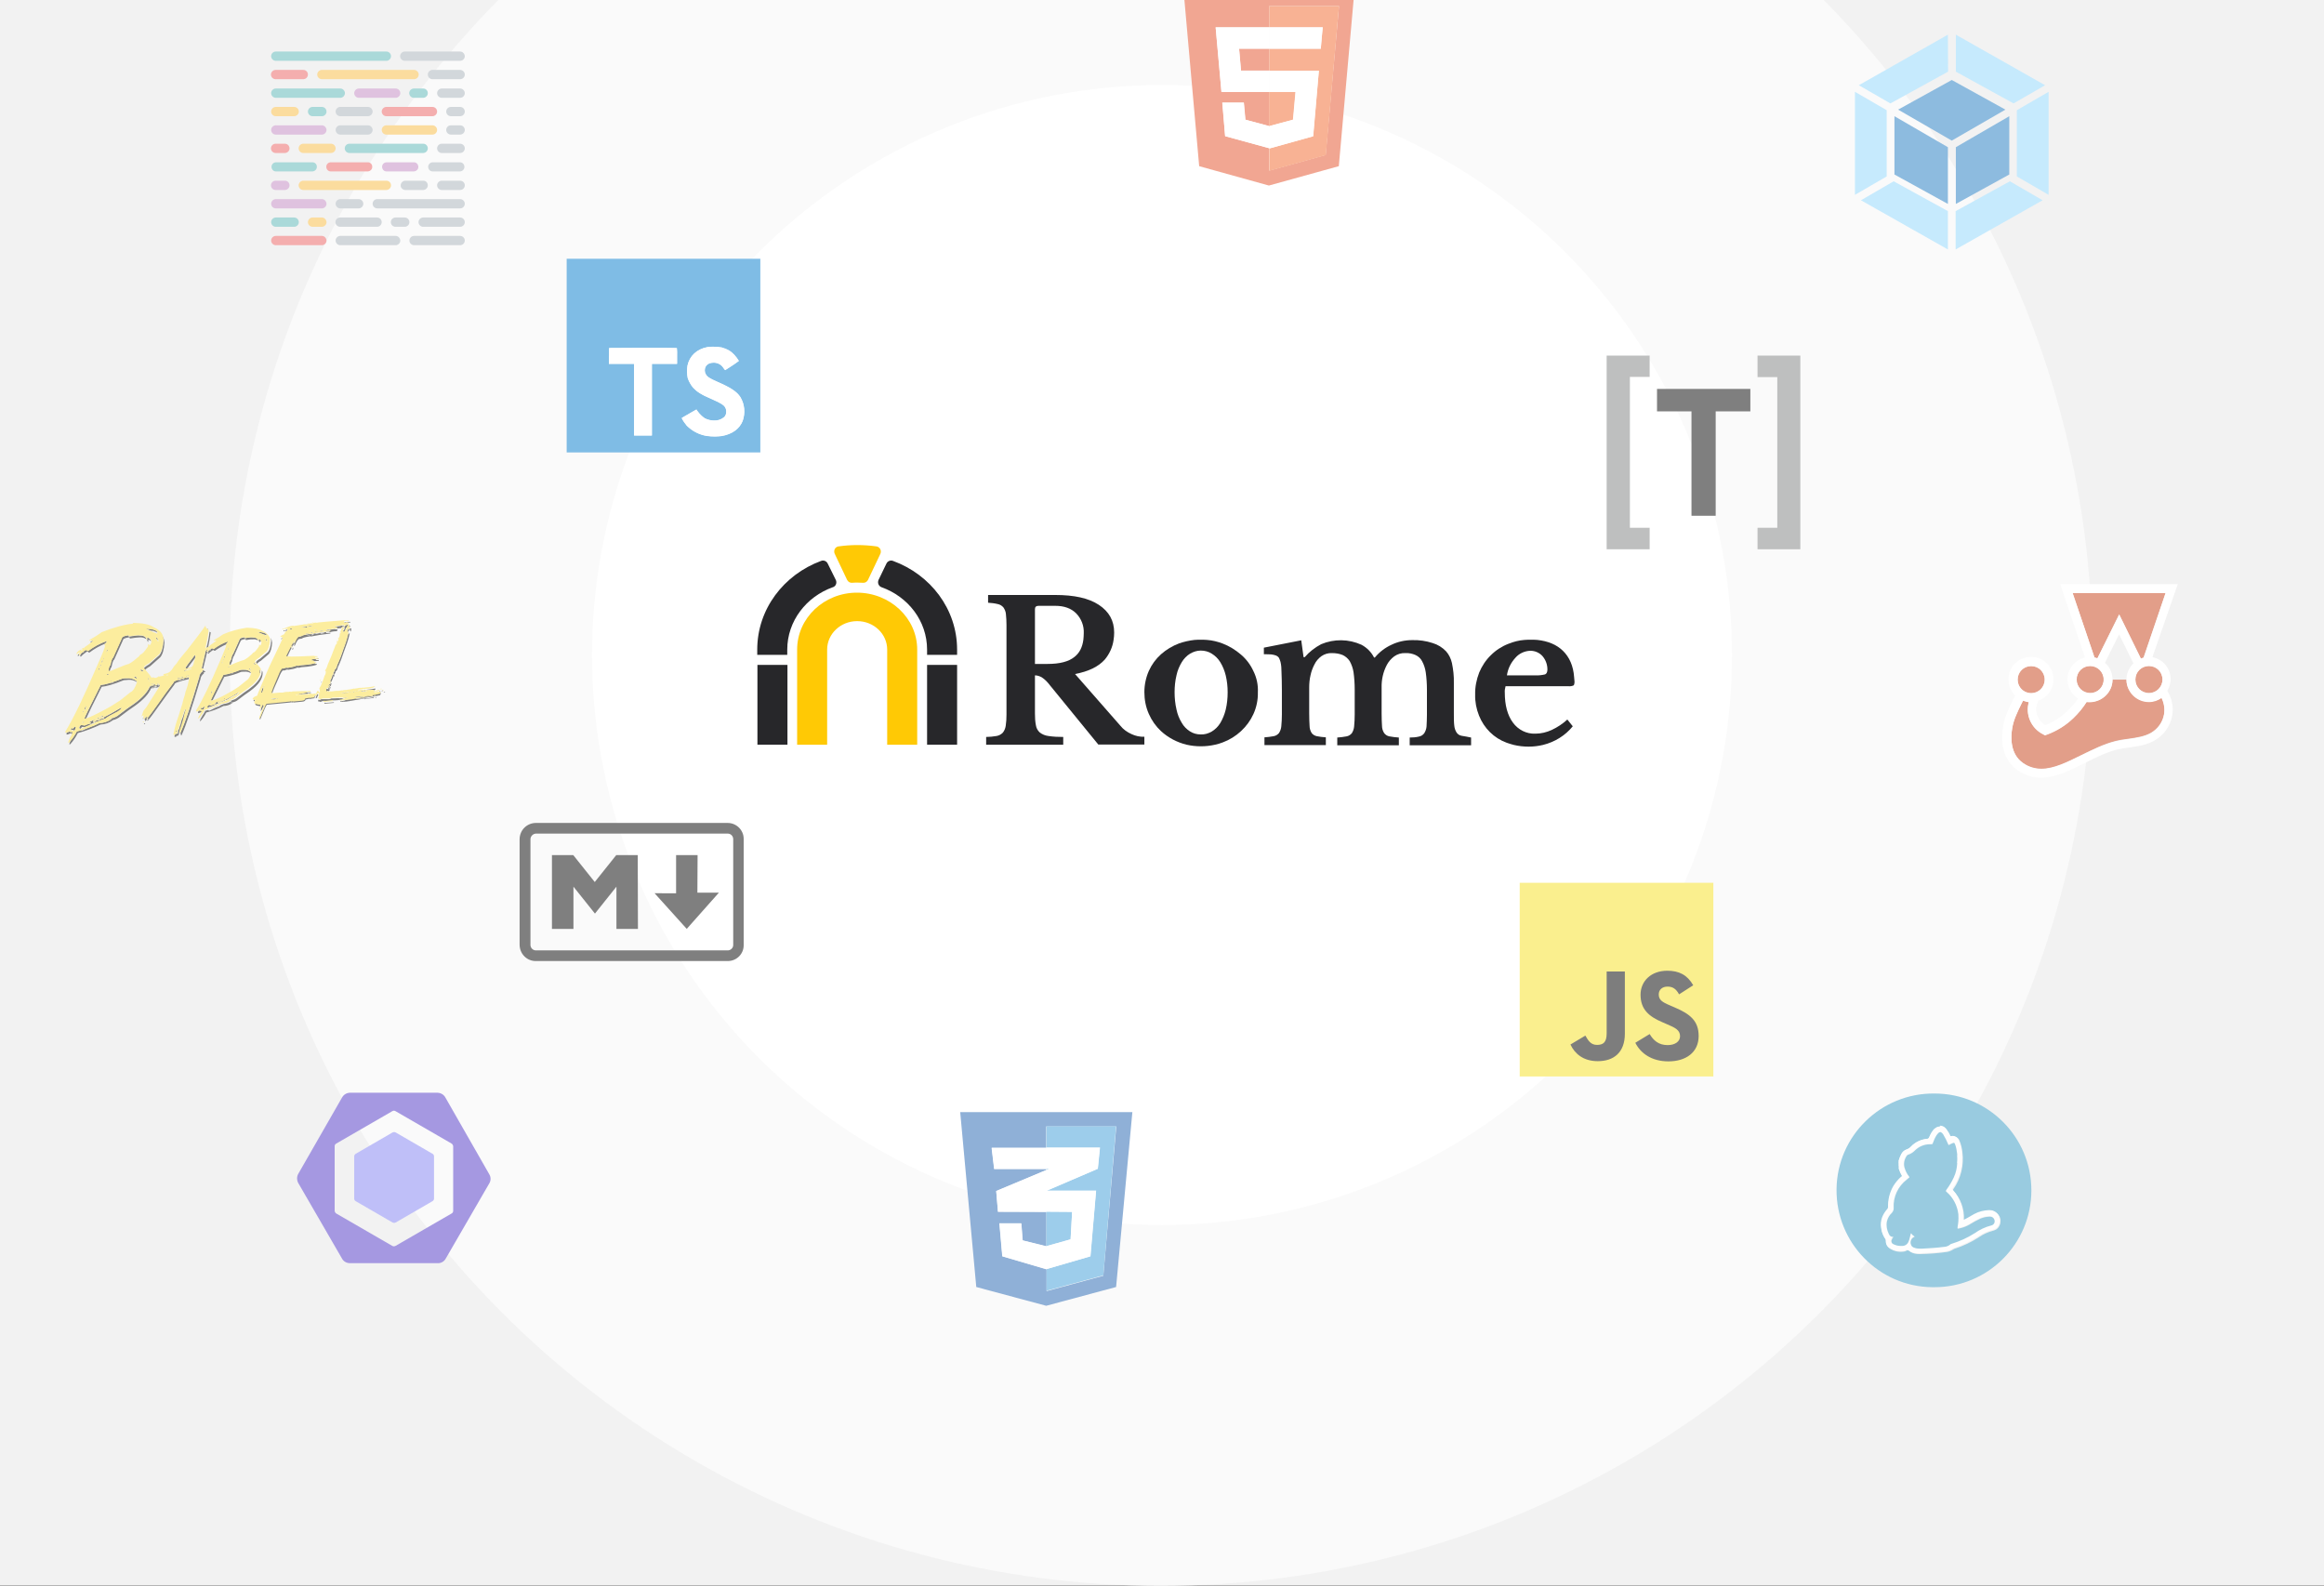 <?xml version="1.0" encoding="utf-8"?>
<!-- Generator: Adobe Illustrator 25.0.1, SVG Export Plug-In . SVG Version: 6.00 Build 0)  -->
<svg version="1.1" id="Layer_1" xmlns="http://www.w3.org/2000/svg" xmlns:xlink="http://www.w3.org/1999/xlink" x="0px" y="0px"
	 width="1200px" height="818.8px" viewBox="0 0 1200 818.8" style="enable-background:new 0 0 1200 818.8;" xml:space="preserve">
<rect x="0" y="0" width="1200" height="818.8" fill="#333333" stroke="none"/>
<style type="text/css">
	.st0{fill:#F2F2F2;}
	.st1{fill:#FAFAFA;}
	.st2{fill:#FFFFFF;}
	.st3{fill:#8FB0D7;}
	.st4{fill:#9DCDEB;}
	.st5{fill:#7F7F7F;}
	.st6{fill:#FCED9E;}
	.st7{fill:#BEBFBF;}
	.st8{fill:#F1A692;}
	.st9{fill:#F8B294;}
	.st10{fill:#E29E89;}
	.st11{fill:#BFBFF8;}
	.st12{fill:#A598E1;}
	.st13{fill:#C6EAFD;}
	.st14{fill:#8DBBDF;}
	.st15{fill:#7FBCE5;}
	.st16{fill:#AAD9D9;}
	.st17{fill:#F4AEAE;}
	.st18{fill:#DFC2DF;}
	.st19{fill:#FBDC9E;}
	.st20{fill:#D2D7DB;}
	.st21{fill:#99CBE0;}
	.st22{fill:#FEFEFE;}
	.st23{fill:#98CBE1;}
	.st24{fill:#95CAE0;}
	.st25{fill:#92C9DF;}
	.st26{fill:#27272A;}
	.st27{fill:#FFC905;}
	.st28{fill:#FAEF8E;}
	.st29{fill:#7D7D7D;}
</style>
<rect x="-4.6" y="-9.1" class="st0" width="1207.6" height="827.8"/>
<circle class="st1" cx="599.5" cy="337.9" r="480.9"/>
<circle class="st2" cx="600" cy="338.2" r="294.3"/>
<path class="st3" d="M540.3,614.9L540.3,614.9L540.3,614.9L540.3,614.9L540.3,614.9 M576.4,581.6L576.4,581.6l-6.7,77.1l-29.2,7.9
	h-0.1v-11.2l-22.8-6.7l-1.5-17h11.3l0.7,8.8l12.1,3.1h0.1v-17.8l-25-0.1l0,0l0,0l-0.9-10.7l25.8-10.8l0,0v-0.6h-26.9l-1.3-10.9h28.2
	v-11.1H576.4 M584.7,574.2h-88.9l8.3,90.3l36.1,9.7l36.1-9.7L584.7,574.2"/>
<path class="st4" d="M540.3,625.6v17.8l12.5-3.5l0.8-14.2L540.3,625.6 M541.8,603.5h-1.5v0.6L541.8,603.5 M576.3,581.5h-36v11h27.7
	l-1.1,10.9l0,0l-26.5,11.3l0,0h25.6l-2.9,33.9l-22.7,6.6l0,0v11.2h0.1l29.2-7.9L576.3,581.5"/>
<polyline class="st2" points="566.8,603.5 541.8,603.5 540.3,604.1 540.2,604.1 514.4,614.9 515.3,625.6 515.3,625.5 514.4,614.9 
	540.2,614.9 540.2,614.9 540.3,614.9 566.8,603.5 "/>
<polyline class="st2" points="565.9,614.9 540.3,614.9 540.2,614.9 514.4,614.9 515.3,625.5 515.3,625.6 540.3,625.6 553.6,625.7 
	552.8,639.9 540.3,643.4 540.2,643.4 528,640.4 527.3,631.6 516,631.6 517.5,648.6 540.3,655.3 540.3,655.3 563,648.7 565.9,614.9 
	"/>
<polyline class="st2" points="567.9,592.6 540.3,592.6 512.1,592.6 513.4,603.5 540.3,603.5 541.8,603.5 566.8,603.5 566.8,603.5 
	567.9,592.6 "/>
<path class="st5" d="M36.2,377.6H36c-0.4,0.3-0.9,0.5-1.4,0.6l-0.3,0.5c0,0.2,0.1,0.4,0.2,0.6c0.7-0.1,1.4-0.4,2.1-0.8h0.2v0.4h0.4
	l0.3-0.2c0-0.2,0.1-0.3,0.1-0.5V378h-0.3v-0.1c0,0-0.1-0.1-0.1-0.1l-0.4,0.2h-0.4L36.2,377.6 M91,377.4h-0.1h-0.2c0,0.2,0,0.3,0,0.5
	l0.6-0.1v-0.2C91.3,377.4,91.2,377.3,91,377.4 M38.7,375.1c-0.4,0.4-0.8,0.8-1.2,1.3c0-0.4-0.2-0.6-0.4-0.6l0,0
	c-0.3,0.1-0.4,0.2-0.4,0.5l0,0.6h0.2c0.2,0,0.3,0,0.5,0c0.1-0.1,0.2-0.1,0.3-0.1l0,0c0.2,0,0.3,0.1,0.4,0.4c0.1,0,0.2,0,0.3-0.1
	c0.2-0.3,0.4-0.5,0.5-0.6c0.1-0.4,0.2-0.8,0.3-1.2L38.7,375.1 M74.9,373.4l-0.3,0.1l-0.3,0.2c0,0.1,0.1,0.2,0.3,0.2h0.1
	c0.2,0,0.3-0.2,0.2-0.4L74.9,373.4 M43.6,372.7l-0.6,0.1c-0.3,0.1-0.4,0.2-0.4,0.4H43c0.2-0.1,0.4-0.2,0.6-0.2L43.6,372.7
	 M49.9,372.7c-0.4,0.1-0.8,0.3-1,0.7H49C49,373.2,49.3,373,49.9,372.7 M74,370.7c-0.2,0-0.3,0.2-0.2,0.3c0,0,0,0,0,0v0.2
	c0.2,0,0.3-0.2,0.2-0.4L74,370.7 M74.2,370.2l-0.2,0.5h0.2l0,0l-0.1-0.3L74.2,370.2 M75.2,370.2c0.1,0.3-0.1,0.6-0.5,1v0.2l0.1,0.3
	l0.2,0.2c-0.1,0-0.1,0.1-0.1,0.2v0.2l0.3-0.1c0.5-0.4,0.7-0.8,0.6-1.1l0,0l0,0c0-0.4,0.2-0.6,0.5-0.7v-0.2c-0.1,0-0.1,0-0.2,0
	C75.8,370.2,75.5,370.2,75.2,370.2 M53,369.6L53,369.6c-0.8,0.7-1.7,1.1-2.7,1.2v0.4h0.2c0.9-0.6,1.8-1,2.9-1.3
	C53.4,369.7,53.2,369.6,53,369.6 M43.3,367.2c-0.3,0.1-0.4,0.2-0.4,0.4v0.2c0.3,0,0.4-0.2,0.4-0.4V367.2 M103.5,366.6h-0.1
	c-0.2,0.2-0.5,0.3-0.8,0.4l-0.4,0.7c0,0.2,0.1,0.3,0.2,0.5c0.6-0.1,1.1-0.3,1.6-0.6h0.2v0.3h0.3c0.1-0.2,0.2-0.5,0.2-0.7v0h-0.1
	v-0.3c-0.1,0-0.2,0-0.2-0.1l-0.3,0.2h-0.3L103.5,366.6 M96.1,366.1c-0.3,0.1-0.9,1.4-1.6,4c-0.5,1.1-0.9,2.2-1.1,3.4
	c-0.4,1-0.7,2-0.9,3c-0.4,0.1-0.6,0.5-0.5,1.4c-0.1,0.2-0.1,0.3-0.2,0.5c0.1,0,0.1,0.1,0.1,0.2v0.2l-0.6,0.1l0,0l0,0h-0.8l0.1,0.5
	h-0.2c-0.1,0-0.1,0-0.1-0.1c0,0,0,0,0,0l0,0c-0.1,0.4-0.2,0.8-0.2,1.1h0.1c0.1,0,0.3,0,0.4,0.1l0.3-0.2c0,0.1,0.1,0.1,0.2,0.1h0
	l-0.1-0.5h0.8c0.2-0.1,0.4-0.4,0.6-0.9c0-0.7,0.1-1.2,0.4-1.3v-0.2c1.2-3.1,2.1-6.4,2.8-9.6l0.5-1.4l-0.1-0.3 M62.7,365.3
	c-4,2.4-7.1,4.1-9.3,5.2l0,0c0.2,0,0.4,0.1,0.4,0.3c-1,0.3-2,0.7-2.9,1.3h-0.2v-0.4c1-0.1,1.9-0.5,2.6-1.2c-1.1,0.6-2.3,1.1-3.5,1.5
	c0,0.1-0.4,0.4-1.2,0.9h-0.1c-0.2,0-0.4-0.1-0.4-0.3c0,0,0,0,0,0c0.1-0.6,0.7-0.9,1.8-1v-0.2l-0.6,0.1c-1.3,0.4-2.5,1-3.7,1.7
	l1.3-0.1v0.4c-1.1,0.2-2.3,0.6-3.3,1.1c-0.4-0.2-0.9-0.3-1.4-0.3h-0.3c-0.6,0.4-1,1-0.9,1.8c0.2,0.1,0.4,0.2,0.6,0.2
	c0.2-0.4,0.5-0.8,0.8-1h0.3c0.4,0,0.7,0.1,1.1,0.2c0.8-0.4,1.9-0.8,3.1-1.3l-0.8,0.1c1.2-0.7,2.4-1.3,3.7-1.7h0.6
	c1-0.4,2.3-0.9,4.2-1.6c0.6-0.6,2.7-1.8,6.3-3.6c1.2-0.9,1.8-1.4,1.8-1.6L62.7,365.3 M105.2,364.8c-0.3,0.3-0.6,0.6-0.9,1
	c0-0.3-0.1-0.4-0.3-0.4l0,0c-0.2,0.1-0.3,0.2-0.3,0.3v0.5h0.1c0.3,0,0.5,0.1,0.8,0.2c0,0,0.1,0,0.1,0c0.4,0,0.7-0.5,0.8-1.5
	L105.2,364.8 M44.5,364.4c-0.6,0.4-0.9,1.2-0.9,1.9v0.2C43.9,366.5,44.2,365.8,44.5,364.4 M135.7,363.8h-0.2c0,0.4-0.2,0.9-0.5,1.2
	c-0.1,0.7-0.2,1.3-0.4,2h0.2c0.1-0.2,0.2-0.4,0.4-0.5c0.3-0.8,0.6-1.4,0.8-1.7v0l0,0c0.1-0.2,0.2-0.3,0.2-0.3
	C136,364,135.8,363.8,135.7,363.8 M131.8,363.2l0.1,0.6c0,0.3,0.9,0.6,2.5,0.8c0.1-0.4,0.1-0.8,0.1-1.1c-0.1,0-0.2,0.1-0.2,0.2
	c0,0,0,0,0,0C133.4,363.6,132.6,363.5,131.8,363.2 M108.9,362.9h-0.5c-0.2,0-0.3,0.2-0.3,0.3h0.3c0.1-0.1,0.3-0.2,0.5-0.2
	L108.9,362.9 M172.4,362.6l-4,0.3l-0.8-0.1l-0.1,0.3v0.2l4.9-0.4L172.4,362.6 M173,362.6L173,362.6l0,0.3l0,0L173,362.6
	 M175.9,361.8L175.9,361.8l-0.1,0.3h0.1L175.9,361.8 M131.2,361.2c-0.1,0.2-0.2,0.4-0.3,0.6c0,0.1,0.1,0.2,0.4,0.3l0.3-0.5v-0.4
	L131.2,361.2 M143.7,360.7l-0.9,0.1v0.2l0.9-0.1V360.7 M142.6,360.7l-2.5,0.2v0.4h0.4l1.2,0.1C142.3,361.1,142.6,360.9,142.6,360.7
	 M116,360.5L116,360.5c-0.5,0.5-1.2,0.9-2,0.9v0.3h0.2c0.7-0.4,1.4-0.7,2.2-0.9C116.3,360.6,116.2,360.5,116,360.5
	C116.1,360.5,116.1,360.5,116,360.5 M164.5,360.3c0,0.1,0,0.2,0,0.2l0,0V360.3 M175.3,361.2v-0.3h0.1v0.3L175.3,361.2 M174.9,360.3
	l-0.3,0.2l-0.5,0c-1.2,0.1-1.5,0.1-2.9,0.1L170,361c-2.4,0-3.7,0-4.1,0c-0.2,0.2-0.5,0.3-0.8,0.4v0.1l0,0c-0.1,0-0.2-0.1-0.3-0.2
	l-0.3-0.1l-0.3,0.7v0.2h0.1c0.4,0,0.7,0.1,1.1,0.3c0.4,0,0.7-0.2,1-0.4h0.6l0.1-0.1l0.8,0.1l3.5-0.3l0.3-0.1c1,0,1.9,0,2.9-0.1h0.2
	l0.1-0.1l0.2,0l0.2-0.1v0.2h0.4l0.4-0.1l0.3,0.1l0,0c0.3-0.1,0.7-0.2,1-0.2c0-0.2-0.1-0.3-0.3-0.3l0,0c-0.2,0.1-0.4,0.2-0.6,0.2
	v-0.3l0.7-0.1v-0.2c-0.5-0.1-1-0.1-1.5-0.1c-0.2,0-0.5,0-1,0L174.9,360.3 M179.3,360.2l-1.9,0.2h-0.1v0.2l0.8-0.1l0,0
	c0.1,0,0.1,0,0.1,0.1c0.3-0.2,0.7-0.3,1-0.2L179.3,360.2 M193.1,359.9L193.1,359.9c-1.6,0.5-3.3,0.7-5,0.8v0.3h0.3h0.2l0,0l0.4-0.2
	c3.7-0.4,4.1-0.3,4.1-0.7L193.1,359.9 M193.8,359.9v0.3l0.5,0.1V360L193.8,359.9 M163.2,359c-0.1,0.2-0.3,0.4-0.5,0.5h-0.3
	c0-0.1,0.1-0.3,0.1-0.4l-0.5,0.1v0.3c-1.4,0.1-2.1,0.2-2.1,0.3c-0.2-0.1-0.4-0.1-0.5-0.1h-0.1c-1.4,0.2-2.1,0.4-2.1,0.5
	c0.1,0.6-0.5,1-1.7,1l-4.4,0.4l0,0c-0.1,0-0.2-0.1-0.2-0.2l-0.4,0.2h-0.4l0,0c-0.1,0-0.2-0.1-0.2-0.1c0,0,0,0,0,0l-0.4,0.2
	c-5.8,0.6-9.9,1-12.2,1.2c-0.4,0.6-0.7,1.2-1,1.8c0.1,0.2,0.2,0.3,0.3,0.5c-0.2,0.1-1.1,2-2.6,5.8l0.2,0.4h0.2
	c1.8-4.5,2.9-7,3.4-7.5c2.3-0.2,6.4-0.6,12.2-1.2l0.4-0.2c0,0.1,0.1,0.2,0.2,0.2c0,0,0,0,0,0l0,0h0.4l0.4-0.2c0,0.1,0.1,0.2,0.2,0.2
	c0,0,0,0,0,0l0,0l4.4-0.4c1.2-0.1,1.7-0.5,1.7-1c0-0.1,0.7-0.3,2-0.5h0.1c0.2,0,0.4,0.1,0.5,0.1c0-0.1,0.7-0.2,2.1-0.4
	c0-0.7,0.3-1.1,0.7-1.1L163.2,359 M108.7,358.7c-0.2,0.1-0.3,0.2-0.3,0.3v0.2c0.2,0,0.3-0.1,0.3-0.2c0,0,0-0.1,0-0.1L108.7,358.7
	 M164,358.5h-0.2c-0.4,0.6-0.6,1.3-0.8,2h0.3c0.4-0.2,0.6-0.6,0.6-1h0.1c0.1-0.3,0.2-0.6,0.4-0.9L164,358.5 M187.5,360v-0.3
	c1.7,0,3.4-0.3,5-0.7l0,0v0.1c0,0.4-0.4,0.3-4.1,0.7l-0.4,0.2l0,0h-0.2L187.5,360 M193.8,359.2l-0.5-0.1v-0.3l0.5,0.1V359.2
	 M196.2,357.9c-0.2,0.1-0.3,0.1-0.5,0.1c-0.1,0.1-0.2,0.1-0.3,0.1c-8.1,1.7-8.8,1.3-10.5,1.4v-0.2l-0.3,0.2h-0.4l-1.2,0.2v0.2
	l2.2-0.1h0.4c0.2,0,0.4,0,0.6-0.1l0,0h0.1h0.1l0,0h0.9v0.3h-0.4c-0.1,0-0.1,0-0.1-0.2c-0.2,0.1,0.2,0.1-0.4,0.2v-0.1
	c-1,0.3-2,0.5-3.1,0.6v-0.1c-0.1,0-0.1,0-0.1,0.1c-1.5,0.2-1.5,0.3-2.2,0.4l-0.9,0.1l-0.1,0v0.1h-0.3h-0.1c-0.2,0-0.4,0.1-0.6,0.2
	c0-0.1-0.1-0.1-0.1-0.1l0,0h-0.2h-0.1h-0.5v0.1l-0.7,0.1v0.3c0.2,0,0.4-0.1,0.6-0.2l0,0c0.2,0,0.3,0.1,0.3,0.3c-0.3,0-0.7,0.1-1,0.2
	l-0.3-0.1c-0.5,0.1-0.4,0.2-0.7,0.2l-0.5-0.1l-0.1,0.1c0,0.1,0.1,0.3,0.2,0.3c0,0,0,0,0,0l0,0l0.5,0l2.7-0.2l1-0.2l0.1,0.1l0.5-0.2
	l0.9-0.1c0.7-0.1,0.7-0.1,2.2-0.4c0-0.1,0-0.1,0.1-0.1v0.1c1-0.1,2.1-0.3,3.1-0.6v0.1c0.6-0.1,0.3-0.1,0.4-0.2
	c0,0.1,0.1,0.2,0.1,0.2h0.4v-0.3h-0.9l0,0h-0.1h-0.1l0,0c-0.2,0-0.4,0.1-0.6,0.1h-0.4l-2.2,0.1v-0.2l1.2-0.2h0.5l0.2-0.2v0.2
	c1.8-0.1,2.4,0.3,10.5-1.4c0.4,0,0.4-0.4,0.7-1.2h-0.1C196.3,357.9,196.2,357.9,196.2,357.9 M160.5,357.5l-3.1,0.1
	c-1.6,0.4-3.2,0.7-4.8,0.8v0.2l0.8-0.1l0.4-0.2c0.6,0.1,0.9,0.2,1,0.3l0.4-0.2h0.2c0.1,0,0.2,0,0.2,0.1l0.4-0.2l2.8-0.1
	c0.2-0.1,0.4-0.3,0.3-0.5h0.1c0.2,0,0.3,0.1,0.3,0.3c0,0,0,0,0,0l0.1-0.1c0.1,0,0.1,0,0.2,0l0.9-0.2L160.5,357.5 M179.7,357.5
	L179.7,357.5c-0.5,0-0.4,0.1-1.4,0.3l0,0c-0.1,0-0.1,0-0.1-0.1c0,0,0,0,0,0l-0.8,0.2l-0.9,0.1v0.2l1.1-0.1l2.5-0.2
	C180,357.6,179.9,357.5,179.7,357.5 M181,357.4l-0.9,0.1v0.1h0.2c0.2,0,0.3,0,0.8,0.1c0.2-0.1-0.2-0.1-0.1-0.1L181,357.4
	 M181.7,357.3l-0.5,0v0.1h0.5V357.3 M198.3,357.3h-0.1v0.3l0.7-0.1C198.9,357.3,198.5,357.3,198.3,357.3 M123.5,357.2
	c-5.3,3.2-8.6,4.9-9.8,5.1c0,0.1-0.3,0.3-0.9,0.7h-0.1c-0.1,0-0.3-0.1-0.3-0.2c0,0,0,0,0-0.1c0.1-0.4,0.6-0.7,1.4-0.8v-0.1h-0.5
	c-1,0.3-1.9,0.8-2.8,1.3l1-0.1v0.3c-0.9,0.2-1.7,0.5-2.5,0.8h-0.1h-0.3c0,0,0-0.1,0-0.1c-0.2-0.1-0.5-0.1-0.7-0.1h-0.3
	c-0.5,0.2-0.8,0.7-0.7,1.3c0.2,0.1,0.5,0.2,0.7,0.2c0.1-0.2,0.3-0.4,0.5-0.5h0.3h0.3c0.7-0.3,1.6-0.7,2.7-1.2
	c0.3-0.2,0.8-0.4,1.4-0.6c0.4-0.4,0.9-0.6,1.5-0.8v-0.1l0.4,0c0.3-0.1,0.7-0.3,1.1-0.4c0.2-0.1,0.4-0.3,0.6-0.5h0.1
	c0.1,0,0.2,0,0.2,0.1l0.5-0.2c1.5-1,3.1-1.9,4.8-2.7c0.9-0.7,1.4-1.1,1.4-1.2L123.5,357.2 M182.7,357.1L182.7,357.1
	c-0.2,0.1-0.3,0.2-0.4,0.2v0.1h0.8C183.1,357.2,182.9,357,182.7,357.1 M184.4,357h-0.6v0.2l0.6,0V357 M196.4,356.9l-0.6,0
	c0.1,0,0.1,0,0.2,0h0c-0.1,0.2-0.1,0.4-0.2,0.6l0.3-0.2c0,0.1-0.2,0.2-0.1,0.2l0,0h0.2c0.1,0,0.2-0.1,0.2-0.3L196.4,356.9
	 M193.1,356.9L193.1,356.9H193v0.1c0,0.2,0.1,0.3,0.2,0.3l0,0h0.1C193.3,357.1,193.2,357,193.1,356.9 M184.8,356.9
	c-0.1,0-0.2,0.1-0.2,0.3c0,0,0,0,0,0l0.6,0.1v-0.1l-0.1-0.2l-0.1,0.1L184.8,356.9 M197.1,356.7L197.1,356.7L197.1,356.7
	 M109.6,356.6c-0.4,0.4-0.6,0.9-0.6,1.4v0.1C109.2,358.1,109.4,357.6,109.6,356.6 M190.2,356.5l-0.3,0.2h0.2h0.1L190.2,356.5
	 M197.3,356.4c-0.1,0.1,0.1,0.2-0.1,0.2v0.1l0.1-0.1l-0.1,0.1l0,0l-0.2,0.3l0.5-0.2h0.1v-0.3h-0.1
	C197.5,356.5,197.5,356.5,197.3,356.4 M186.5,356.3L186.5,356.3l-0.9,0.1c0.5,0,0.8,0,1,0C186.5,356.4,186.5,356.3,186.5,356.3
	 M188.5,356.2h-0.2v0.2c-0.3,0-0.3,0.1-0.9,0.4c-0.4-0.1-0.4-0.1-0.5-0.1l-0.7,0.1c0,0.1,0,0.2,0.1,0.2c0.6,0,1.3-0.1,1.9-0.3
	c0,0.1,0,0.2,0.1,0.2c0.1-0.1,0.3-0.2,0.4-0.2h0.2h0.6c-0.1,0-0.2,0-0.3-0.1h-0.4l-0.4-0.1L188.5,356.2 M188.1,356.2
	c-0.3,0.1-0.7,0.1-1,0.1h-0.3c-0.1,0-0.2,0.1-0.2,0.1C187.1,356.4,187.6,356.3,188.1,356.2L188.1,356.2 M193.8,355.5
	c-1.7,0.3-3.3,0.6-5,0.7l0.8,0.1v0.1l0.2-0.2c0.1,0,0.1,0,0.1,0.2l0.4-0.2l0.6,0c0.1,0,0.1,0,0.1,0.2c0.3-0.2,0.6-0.2,1.2-0.2l0.5,0
	l0,0c0.1,0,0.2,0.1,0.2,0.2h0.1h0.3c0-0.3,0.4-0.4,0.6-0.4L193.8,355.5 M136.1,355h-0.4c-0.4,0.8-0.7,1.7-0.9,2.6l0.6,0
	C135.8,356.7,136,355.9,136.1,355 M136.5,354.2c-0.3,0.1-0.4,0.2-0.4,0.4v0.2c0.3,0,0.4-0.2,0.4-0.4L136.5,354.2 M78.5,355.1v-0.2
	l1.6-0.5l0.8-0.2l0.1,0.3c-0.3,0.1-0.1,0.1-0.5,0.3C79.8,354.8,79.1,354.9,78.5,355.1 M81.9,354.4c-0.2,0-0.3-0.1-0.3-0.3l0.5-0.1
	h0.1c0.2,0,0.2,0.1,0.3,0.2L81.9,354.4L81.9,354.4 M82.2,353.6l-0.2,0.1H82l-0.2,0.1l0.1-0.2l0,0l-1.5,0.4L80,354h-0.2
	c-0.1,0-0.2,0-0.4,0l-0.2,0c-0.1,0-0.1,0.1-0.1,0.2c-0.3,0-0.7,0.1-1,0.1l-0.7,0.2c-1.2,2.8-3.9,5.8-8,8.8c-2,1.3-4.9,3.4-8.8,6.4
	c-1.3,0.8-2.7,1.3-4.2,1.4v0.2h0.2l1-0.3v0.2c-1.8,1.3-4,2.1-6.2,2.1c-1.9,1-3.9,1.8-5.9,2.5c-1.4,0.6-2.4,1.1-3,1.4h-0.1
	c-0.2,0-0.5-0.1-0.7-0.2c-0.7,0.2-1.3,0.4-2,0.6c-0.9,1.8-2,3.4-3.3,4.9c-0.2,0.5-0.4,1-0.6,1.6v0.2h0.4c1.6-1.7,2.9-3.7,4-5.8
	c4-1.1,8-2.6,11.7-4.4c2.2-0.1,4.4-0.8,6.2-2.1v-0.2l-1,0.3H57V372c1.5-0.1,2.9-0.6,4.2-1.4c3.9-3,6.8-5.1,8.8-6.4
	c4.1-3,6.8-5.9,8-8.8l0.7-0.1c0.3,0,0.7,0,1-0.1c0-0.1,0-0.2,0.1-0.2c0,0,0,0,0,0c0.2,0,0.3,0,0.5,0h0.2l0.3,0l1.4-0.3l0.4-0.6
	l-0.1-0.5c-0.1,0-0.3,0-0.4,0H82L82.2,353.6 M80.2,353.3l-0.7,0.2l-1.6,0.5v0.2c0.5-0.1,1.1-0.2,1.7-0.2l0.3,0
	c0.3-0.2,0.1-0.2,0.4-0.2L80.2,353.3 M81.6,353.1h-0.1l-0.5,0.1c0,0.1,0.2,0.3,0.3,0.3h0.1l0.4-0.1
	C81.9,353.2,81.7,353.1,81.6,353.1 M79.7,352.8c-1,0.2-1.2,0.2-1.8,0.3l-0.1,0.2l1.8-0.4L79.7,352.8 M166.2,352h-0.1l-0.3,0.2
	l0.2,0.3h0L166.2,352 M77,351.4l-0.4,0.1v0.2l0.3-0.1L77,351.4 M57.8,351.4l-0.9,0.1v0.2l0.9-0.1L57.8,351.4 M57.5,352.7v-0.2
	l0.9-0.1v0.2L57.5,352.7 M65.9,350.2c-0.4,0-0.8,0-1.2,0l-1.3,0.1c-5.2,2-9,3.2-11.4,3.4c-5.5,10.9-8.3,16.7-8.5,17.4h0.2
	c0.3,0,0.5-0.1,0.8-0.2c1-2.3,3.7-7.7,8-16.3c2.4-0.2,6.2-1.3,11.4-3.4l1.3-0.1c0.4,0,0.8-0.1,1.2-0.1c1.5-0.1,2.9,0.3,4.2,1.1
	l-0.1-0.5C69.2,350.6,67.5,350,65.9,350.2 M76.4,350l0.1,0.8l0.3-0.2h0.1l0,0l0.2,0C77.1,350.4,76.8,350.2,76.4,350 M92.4,351.4
	c-0.1,0-0.3-0.1-0.3-0.2l2.2-0.5l0.7-0.3l0.2,0.3c-0.3,0-0.5,0.2-0.8,0.3l-0.3-0.1c-0.5,0.2-0.9,0.3-1.4,0.5l-0.3,0.1L92.4,351.4
	 M97.6,349.5h-0.2c-5.4,1.2-8,2.2-7.8,2.9c-5,6.4-11.1,15.8-13.7,18.6c0.2,0,0.4,0,0.5,0c0.1,0,0.1,0,0.2,0v0.2
	c-0.3,0.1-0.5,0.3-0.5,0.7v0.2h0.2c2.5-2.8,8.8-12.2,13.8-18.7c-0.2-0.7,2.3-1.6,7.4-2.8c0-0.3,0-0.5,0-0.8
	c-0.5,0.1-0.9,0.3-1.4,0.5v-0.2c0.2,0,0.3-0.1,0.4-0.3l1-0.2L97.6,349.5 M69.8,349.4l-0.6,0.1c0.3,0.5,0.8,0.8,1.4,0.9h0.1v-0.2
	C70.7,349.9,70.4,349.7,69.8,349.4 M94.5,349.4l-0.7,0.3l-2.2,0.5c0,0.1,0.2,0.2,0.3,0.2h0.1l0.3-0.1c0.5-0.1,0.9-0.3,1.4-0.5
	L94,350c0.2-0.2,0.5-0.3,0.8-0.3L94.5,349.4 M97.7,348.6l-1.6,0.4c-0.1,0.1-0.3,0.2-0.4,0.3v0.1c0.6-0.3,1.3-0.5,2-0.6L97.7,348.6
	 M56,348l-0.8,0.1v0.4l0.8-0.1L56,348 M119.8,346.7l-0.6,0.1v0.2l0.6-0.1V346.7 M104.8,346.1l-0.3,0.1v0.1l0.2,0.3
	c-1.1,0.6-1.7,1.8-1.8,3c-4,13.8-7.2,23.2-9.5,28.3c-0.1,0.2-0.1,0.4-0.2,0.6l0.3,1.2h0.2c2.3-4.9,5.5-14.6,9.8-29
	c0.1-1.2,0.8-2.3,1.8-3l-0.2-0.3v-0.1c0.4-0.1,0.7-0.3,1-0.6C106,346.6,105.5,346.4,104.8,346.1 M135.2,346c0,0.7,0,1.3-0.2,2v0.3
	c-0.1,0.1-0.1,0.3-0.2,0.4c-0.8,2.3-2.9,4.7-6.2,7.1c-1.5,1-3.8,2.6-6.7,4.9c-0.8,0.5-1.8,0.8-2.7,1l-0.4,0.2h0.1l0.8-0.2v0.2
	c-1.2,0.9-2.6,1.4-4.2,1.6c-1.4,0.5-2.1,0.9-2.1,1.1c-1.8,0.6-3.5,1.4-5.1,2.3h-0.1c-0.3,0-0.6-0.1-0.8-0.2v-0.1l-1.4,0.4
	c-0.4,0.9-0.9,1.7-1.5,2.5c-0.1,0.1-0.1,0.2-0.2,0.4c-0.5,0.7-0.9,1.5-1.1,2.4v0h0.3c1.2-1.3,2.2-2.8,3-4.4c3.1-0.8,6.1-1.9,8.9-3.4
	c1.7,0,3.4-0.6,4.7-1.6v-0.1l-0.8,0.2h-0.2v-0.2c1.1-0.1,2.2-0.4,3.2-1c3-2.3,5.2-3.9,6.7-4.9c4.7-3.4,6.9-6.7,6.6-9.9
	c-0.1-0.3-0.3-0.6-0.5-0.9 M119.6,347.9v-0.2l0.6-0.1v0.2L119.6,347.9 M125.8,345.8c-0.3,0-0.6,0-0.9,0l-1,0.1
	c-2.8,1.2-5.7,2.1-8.7,2.6c-4.2,8.3-6.3,12.7-6.5,13.2h0.2c0.3,0,0.6-0.1,0.9-0.2c0.9-1.9,2.9-5.9,6-12c3-0.5,5.9-1.4,8.7-2.6l1-0.1
	h0.9c1.1-0.1,2.2,0.2,3.1,0.8l-0.1-0.6C128.5,346.1,127.2,345.7,125.8,345.8 M73,345.7h-0.4v0.6l0,0c0.3,0,0.6,0.2,0.8,0.4
	c0.3,0,0.4-0.2,0.4-0.5L73,345.7 M133.8,345.7l0.2,2.1c0.1,0,0.3-0.1,0.4-0.4l-0.1-0.7l0,0l-0.1-0.6
	C134.3,345.9,134.1,345.8,133.8,345.7 M96.2,345.7c-1.1,0.3-1.6,0.6-1.6,0.8c0.2,0,0.3-0.1,0.5-0.1c0.1,0,0.2,0,0.2,0.1
	c0.1-0.1,0.3-0.2,0.4-0.3l0.5-0.1l-0.1-0.3C96.2,345.8,96.2,345.8,96.2,345.7 M128.7,345.2h-0.5c0.2,0.4,0.7,0.6,1.1,0.7h0.1v-0.1
	C129.4,345.6,129.2,345.4,128.7,345.2 M51.3,345h-0.4l0.1,1h0.2L51.3,345 M118.4,344.1l-0.6,0.1v0.3l0.6-0.1L118.4,344.1
	 M52.2,343.1H52c0.1,0.3-0.1,0.6-0.4,0.6c0,0-0.1,0-0.1,0v0.2h0.4l0.4-0.6L52.2,343.1 M131.4,342.4h-0.3v0.5l0,0
	c0.2,0,0.5,0.1,0.6,0.3c0.2,0,0.3-0.1,0.3-0.3L131.4,342.4 M162.5,342.4c-1.4,0.4-2.8,0.7-4.2,0.8l-3.4,0.3l-1.1,0.3
	c-0.2-0.1-0.4-0.1-0.6-0.1h-0.3c-1.5,0.6-3,0.9-4.5,1.1l-0.8-0.1l-1.5,0.5c-0.2-0.1-0.4-0.1-0.6-0.1l0,0c-0.6,0.4-1.3,1.6-2,3.5
	c-2.5,5.5-3.7,8.6-3.6,9.2l0.7,0.1c0.4-1.4,1.6-4.1,3.5-8.3c0.7-1.9,1.4-3,2-3.5l0,0c0.2,0,0.4,0.1,0.6,0.1l1.5-0.5l0.8,0.1
	c1.5-0.2,3.1-0.5,4.5-1.1h0.3c0.2,0,0.4,0,0.6,0.1l1.1-0.3l3.4-0.3c1.6-0.2,3.2-0.5,4.7-1v-0.4c-0.1,0-0.2,0-0.3,0
	c-0.4,0-0.7-0.1-0.7-0.3C162.6,342.4,162.6,342.4,162.5,342.4 M114.8,341.8h-0.3l0.1,0.8h0.2L114.8,341.8 M53.1,341h-0.4
	c0,0.4-0.1,0.7-0.3,1h0.2C52.9,342,53.1,341.6,53.1,341 M115.5,340.4h-0.2c0,0.3-0.1,0.5-0.4,0.5v0.1h0.3l0.3-0.5V340.4
	 M164.3,339.8H164v0.3l-2.5,0.2l-0.9,0.3v0.4h0.4c0.6,0,0.9,0.1,1,0.4h0.1l2.5-0.2v-0.4h-0.1h-1.4v-0.4l0.9-0.1
	c0.3,0,0.4-0.1,0.4-0.4 M53.7,339.6h-0.3l0.1,0.8h0.2l-0.1-0.8 M116.2,338.9h-0.3c0,0.3-0.1,0.6-0.3,0.8h0.2
	C116,339.6,116.2,339.4,116.2,338.9 M100.5,338.4c-3.2,4.1-4.7,6.3-4.7,6.4l0.1,0.4c0.1,0,0.2,0.1,0.3,0.1c0.1,0,0.2,0,0.3,0h0.1
	c0.6-0.9,1.9-2.7,4.1-5.5c0.1-0.4,0.1-0.8,0.1-1.2L100.5,338.4 M116.6,337.8h-0.2v0.6h0.2L116.6,337.8 M40.7,337.7
	c-0.2,0.2-0.4,0.5-0.6,0.7l0.2,0.4l0.7-0.6L40.7,337.7 M41.2,337.2l-0.2,0.2c0.1,0,0.2-0.1,0.2-0.1L41.2,337.2 M55.6,335.5h-0.2
	c0,0.2-0.2,0.6-0.5,1v0.4c0.3-0.6,0.6-0.9,0.8-0.9L55.6,335.5 M118.1,334.6H118c0,0.3-0.2,0.6-0.4,0.8v0.3c0.2-0.4,0.4-0.6,0.6-0.7
	V334.6 M151.4,334.4c-0.2,0-0.3,0.3-0.5,0.8v0.2h0.4c0-0.2,0-0.4,0.1-0.6L151.4,334.4 M111.9,331.6l-0.3,0.2v0.1L111.9,331.6
	 M108.2,336v-0.3l0.6-0.1v0.2c-0.2,0-0.3,0.1-0.5,0.2L108.2,336 M117.6,331.1c-2.6,0.9-5,2.2-7.1,3.9h-0.3c0-0.1-0.2-0.3-0.7-0.4
	l0.2,0.3h-0.2l-0.3-0.1l0,0c0,0-0.1,0.1-0.2,0.1l-0.3,0.2l0.3,0.4l0,0c-0.2,0-0.3-0.1-0.5-0.1h-0.2c-0.4,0.4-0.8,0.8-1.2,1.2
	l-0.4-0.6c0.1-0.1,0.3-0.2,0.4-0.2v-0.1v-0.4c-0.3,0.2-0.6,0.4-0.8,0.6l-2.1,9.1l0.7,0.2l2-8.3c0.5-0.4,0.7-0.6,0.8-0.6v0.5
	c-0.2,0-0.3,0.1-0.5,0.2l0.4,0.6c0.7-0.8,1.5-1.4,2.4-2c0.4,0.1,0.7,0.3,0.7,0.4h0.3c1.8-1.3,3.7-2.4,5.8-3.3c0-0.1,0-0.1,0-0.2
	c0.2,0,0.4-0.3,0.9-1v-0.3 M55,331c-3.4,1.2-6.5,2.9-9.4,5h-0.4c0-0.2-0.3-0.4-0.9-0.5l0,0c-0.3,0.2-0.6,0.4-0.9,0.6l0.2,0.2l0,0
	c-0.1,0-0.2,0-0.4-0.1l-0.4,0.3h0.5v0.2c-0.2,0-0.4,0.1-0.6,0.2h-0.2v0c-0.2,0.2-0.4,0.4-0.7,0.6l0,0v0.6c-0.2,0-0.4,0.1-0.6,0.2
	l0.5,0.8c0.9-1,2-1.9,3.2-2.7c0.6,0.1,0.9,0.3,0.9,0.5h0.4c2.5-1.9,5.2-3.4,8.1-4.6c0.3-0.3,0.5-0.7,0.8-1L55,331 M48,330.7
	l-1.2,0.7v0.4l0.2,0c0.6-0.5,0.9-0.8,0.9-0.9L48,330.7 M133.9,329.9h-0.3l0.1,0.7h-0.2c0.3,0.3,0.4,0.6,0.5,1h0.3l-0.1-0.7h0.3
	c0.2,0.1,0.5,0.3,0.7,0.5C135,330.7,134.6,330.2,133.9,329.9 M137.2,329.8L137.2,329.8v0.3c0.2,0.4,0.4,0.8,0.7,1.2
	c0-0.1-0.1-0.2-0.1-0.3v-0.3l0,0c0.1,0,0.2,0,0.2,0.1C137.7,330.1,137.4,329.8,137.2,329.8 M139.7,329.3c0.1,0.4,0.2,0.7,0.3,1.1
	v0.6c-0.2,2.6-0.7,4.5-1.6,5.6l-4.1,3.5c-1.4,0.8-2.1,1.4-2.1,1.9l0.6,0.7c0.5-0.7,1.2-1.2,2-1.6l4.1-3.5c0.9-1.2,1.4-3,1.6-5.7
	l-0.1-0.6C140.4,330.6,140.1,329.9,139.7,329.3 M145.7,329.3c-0.3,0.2-0.5,0.4-0.5,0.5v0.2h0.2l0.3-0.2L145.7,329.3 M76.4,329.3H76
	l0.1,1h-0.2c0.2,0.3,0.3,0.6,0.3,1h0.4l-0.1-1h0.4c0.4,0.2,0.8,0.5,1.1,0.8C77.8,330.3,77.2,329.6,76.4,329.3 M80.7,329.2
	L80.7,329.2v0.4c0.2,0.5,0.5,1,0.8,1.5l-0.3-0.5v-0.4l0,0c0.1,0,0.3,0.1,0.4,0.2C81.3,329.5,81,329.2,80.7,329.2 M126.4,329.1h-0.5
	c-1.5,0.3-2.2,0.6-2.2,1.1l-3.4,7.6c-0.4,0.2-0.7,1.2-1,2.8c-0.5,0.6-0.8,1.4-0.8,2.2v0.3h0.1c0.2,0,0.3,0,0.5,0.1
	c0.1-0.6,0.4-1.1,0.7-1.6c0.3-1.7,0.7-2.6,1-2.9l3.4-7.6c0-0.5,0.7-0.8,2.2-1.1h0.5v0.5c1.4-0.2,2.3-0.4,2.7-0.4s0.8,0,1.1,0
	c0.9-0.1,1.8,0.1,2.5,0.6c-0.1-1.1-1.2-1.6-3.1-1.6c-0.3,0-0.7,0-1.1,0s-1.3,0.2-2.7,0.4L126.4,329.1 M83.9,328.4
	c0.2,0.5,0.4,1.1,0.4,1.7l0.1,0.8c-0.2,3.4-0.9,5.9-2.1,7.4l-5.3,4.7c-1.9,1.1-2.8,1.9-2.8,2.4l0.6,0.7c0.2-0.5,1.1-1.2,2.7-2.1
	l5.3-4.7c1.2-1.5,1.9-4,2.1-7.4l-0.1-0.8C84.7,330.1,84.4,329.2,83.9,328.4 M66.4,328l-0.6,0.1c-2,0.3-2.9,0.8-2.9,1.4l-4.5,10
	c-0.5,0.3-1,1.6-1.4,3.8c-0.6,0.8-1,1.9-1,2.9v0.4h0.2c0.1,0,0.3,0,0.4,0c0.2-0.8,0.5-1.6,1-2.3c0.4-2.2,0.9-3.5,1.4-3.8l4.5-10
	c0-0.6,0.9-1.1,2.9-1.4H67v0.6c1.9-0.3,3.1-0.5,3.6-0.5s1-0.1,1.5-0.1c1.2-0.1,2.5,0.2,3.5,0.9c-0.3-1.3-1.6-1.9-4-1.9
	c-0.5,0-1,0-1.5,0.1s-1.7,0.2-3.6,0.5L66.4,328 M159.3,327l-1.4,0.1v0.2l1.4-0.1L159.3,327 M180.6,326.8h-0.3c0,0.2,0,0.4-0.1,0.6
	c-0.1-0.1-0.3-0.1-0.4-0.1c-0.7,2.8-1.6,5.5-2.6,8.2c-0.9,2.8-2,5.5-3.2,8.2c-0.1,0.8-0.4,1.5-1,2c0-0.1-0.1-0.1-0.1-0.1l0,0
	c0,0.6-0.2,1.2-0.7,1.6c-0.1,0.2-0.1,0.4-0.1,0.6v0.1h0.3c0,0.2-0.1,0.3-0.3,0.4l-0.3-0.1c-0.3,1.2-0.7,2.3-1.3,3.4v0.5h0.5v0.2
	c-0.2,0.1-0.4,0.2-0.6,0.4l0.2,0.3v0.3H170v-0.3l-0.7,1.2c-0.1,0.2-0.1,0.4-0.1,0.6v0.3h0.2v-0.1c0.1-0.4,0.2-0.9,0.4-1.3l0.3,0.1
	c-0.2,0.8-0.4,1.2-0.6,1.3v0.3c0,0.1-0.1,0.3-0.4,0.5h-0.2l0.1-0.3h-0.2c-0.3,0-0.6,0.5-0.7,1.5c0,0.1,0.2,0.2,0.7,0.3
	c0.1-0.5,0.3-0.8,0.6-0.8h0.2l-0.1,0.3h0.2c0.3-0.2,0.5-0.3,0.4-0.5v-0.3c0.2-0.1,0.4-0.5,0.6-1.3l-0.3-0.1
	c-0.2,0.4-0.3,0.8-0.4,1.3v0.1h-0.2v-0.3c0-0.2,0-0.4,0.1-0.6l0.7-1.2v0.3h0.3v-0.3l-0.2-0.3c0.2-0.2,0.4-0.3,0.6-0.4V353h-0.5v-0.5
	c0.6-1.1,1.1-2.2,1.4-3.4l0.3,0.1c0.2,0,0.3-0.1,0.3-0.3c0,0,0,0,0-0.1h-0.3v-0.1c0-0.2,0-0.4,0.1-0.6c0.5-0.4,0.7-1,0.7-1.6l0,0
	c0.1,0,0.1,0,0.1,0.1c0.4-0.2,0.8-0.9,1-2c1.3-2.7,2.3-5.4,3.2-8.2C180.3,329.3,180.2,328.5,180.6,326.8 M161.2,326.6L161.2,326.6
	l-0.8,0.1v0.1h0.3v0.2h-0.3l0,0l1-0.1C161.4,326.7,161.3,326.6,161.2,326.6 M133,326.3l2.8,1.2c0.6,0.1,1.2,0.3,1.8,0.5l0.1-0.1
	c0-0.3-0.2-0.5-0.4-0.7c-0.2-0.1-0.5-0.2-0.7-0.3l-0.1-0.1C135.3,326.4,134.1,326.3,133,326.3 M108.2,326.2
	c-0.3,2.7-0.8,5.4-1.5,8.1l-0.2,0.9c0.3-0.3,0.6-0.5,0.9-0.7c0.6-2.6,1-5.2,1.4-7.8v-0.2C108.6,326.5,108.4,326.3,108.2,326.2
	 M160.2,325.8l-0.7,0.1v0.2l0.7-0.1V325.8 M165.9,325.7l-2.4,0.4l-1.1-0.1c0,0.1,0.1,0.2,0.3,0.3h0.9l1.2-0.3c0.5,0,0.7,0.1,0.7,0.3
	c0.5-0.2,1-0.3,1.6-0.3v-0.2L165.9,325.7 M147,325.5h-0.6v0.4l0.6,0V325.5 M163.6,325.3l-1.2,0.1v0.2l1.2-0.1L163.6,325.3
	 M148.4,325l-1.2,0.5l0.2,0.3c0.2,0,0.4-0.1,0.6-0.2h0.3l0,0L148.4,325 M150.3,334.3v-0.2c0.2-0.5,0.3-0.7,0.5-0.8v0.4
	c-0.1,0.2-0.1,0.4-0.1,0.6L150.3,334.3 M158.5,328.2v-0.1l1.4-0.1v0.2L158.5,328.2 M160.9,328v-0.4l0.7-0.1h0.1
	c0.2,0,0.3,0.1,0.3,0.3L160.9,328 M173.1,324.8l-1.2,0.1c-0.6,0.1-1.3,0.2-1.9,0.4c-0.2-0.1-0.4-0.1-0.6-0.1h-0.3
	c-0.2,0.1-0.3,0.2-0.5,0.2v-0.2c-0.2,0.2-0.4,0.2-0.7,0.3v0.4l2.2-0.2v0.4c-2.8,0.3-5.1,0.7-7.1,1l0.9,0l2.4-0.4h1.2v0.2
	c-0.5,0-1,0.2-1.6,0.3c0-0.1-0.2-0.2-0.7-0.3l-1.2,0.4h-0.9c-0.1-0.1-0.2-0.2-0.3-0.3c-1,0.2-1.8,0.3-2.6,0.5l0,0
	c-0.2,0-0.3-0.1-0.5-0.1c-6,0.9-2.8,1.1-5.6,1.4c-0.6,0-1.4,1.2-2.4,3.5h-0.4v-0.2c0.2-0.3,0.3-0.6,0.3-0.9c-0.4,0-1.8,2.6-4.2,7.6
	l0.2,0.4c0.2-0.1,0.4-0.2,0.6-0.2c0,0,0,0,0.1,0.1c2.1-4.5,3.4-6.8,3.8-6.8c0,0.3-0.1,0.7-0.3,0.9v0.2h0.4c0.9-2.2,1.7-3.4,2.4-3.5
	c2.8-0.2-0.4-0.4,5.6-1.4c0.2,0.1,0.3,0.1,0.5,0.1l0,0c2.4-0.5,5.6-1,9.9-1.5v-0.4l-2.2,0.2v-0.4c0.2,0,0.5-0.1,0.7-0.2v0.2
	c0.2,0,0.4-0.1,0.5-0.2h0.3c0.2,0,0.4,0,0.6,0.1c0.6-0.2,1.2-0.3,1.9-0.4l1.4-0.1c0.3-0.2,0.5-0.4,0.5-0.6V325H174
	c-0.3,0-0.6,0-0.9-0.1C173.1,324.9,173.1,324.8,173.1,324.8 M75.1,324.5l2.7,1.1c1.2,0,2.4,0.4,3.4,1l0,0
	C81.2,325.4,79.1,324.7,75.1,324.5 M150.3,324.5h-0.2c-0.2,0.1-0.4,0.2-0.3,0.4v0.2l0.6,0c0.2,0,0.3-0.1,0.4-0.3c0,0,0,0,0-0.1
	L150.3,324.5 M107.3,324.5h-0.2l-0.1,0.1l0.3,0.3C107.3,324.8,107.3,324.7,107.3,324.5L107.3,324.5 M180.7,324.4
	c-0.1,0.2-0.1,0.4-0.1,0.6l0,0l0.3,1h0.3c0-0.4,0.1-0.8,0.2-1.3c0-0.2-0.1-0.2-0.4-0.3l-0.3,0.2
	C180.8,324.6,180.8,324.5,180.7,324.4 M180.1,324.1c-0.2,0.8-0.6,1.5-1,2.2v0.1l0,0c0.2,0,0.3,0.1,0.5,0.1c0.1-0.2,0.1-0.4,0.1-0.6
	h0.2c0.1-0.3,0.3-0.6,0.5-0.8h-0.1L180.1,324.1 M158.2,323.5c-0.7,0.2-1.5,0.4-2.2,0.4v0.1l0.9,0.1c0.2,0,0.5-0.1,0.7-0.2
	c0.2,0.1,0.4,0.1,0.5,0.1h0.1h0.4v-0.4h-0.1C158.3,323.6,158.2,323.6,158.2,323.5 M159.2,323.3H159c-0.2,0.1-0.3,0.2-0.3,0.4l0.5,0
	L159.2,323.3 M161.1,323.1l-1.6,0.1l-0.2,0.4h0.2c0.5-0.1,1-0.3,1.6-0.3L161.1,323.1 M177.3,323c-0.1,0.1-0.3,0.2-0.5,0.2
	c-0.1,0-0.2,0-0.2-0.2l-1.2,0.3l-2.6,0.2c-0.2,0.1-0.3,0.2-0.3,0.4c0.3,0.1,0.6,0.1,0.9,0.1h0.3v0.2c0,0.1-0.1,0.2-0.1,0.3l2.4-0.2
	h0.1l0.2-0.4h0.2c0.1,0.1,0.1,0.2,0.1,0.3l0.5-0.1c0.1-0.3,0.2-0.7,0.4-1h-0.2 M180.2,322.5c0,0.3,0,0.6,0,0.8l0.1-0.1
	c0,0.2-0.1,0.4-0.1,0.6l0,0l0.3-0.2c0.1,0,0.2,0,0.2,0.1c0-0.2,0-0.4,0-0.6h-0.2C180.4,322.9,180.2,322.7,180.2,322.5 M179.7,322.5
	l-0.5,0c-0.3,0.2-0.6,0.4-0.9,0.7H178c-0.1,0.3-0.2,0.7-0.3,1l0.2-0.1h0.2c-0.2,0.5-0.4,0.9-0.5,1.4h-0.3c-0.1,0.2-0.1,0.3-0.2,0.5
	l0.7,0.4l0.1-0.1c0.3-0.7,0.5-1.4,0.7-2.2h0.3c0.1-0.1,0.3-0.3,0.5-0.4C179.4,323.3,179.6,322.9,179.7,322.5 M179,321.1l-0.3,0.2
	v-0.2l-0.9,0.1c0,0.1,0.1,0.2,0.1,0.3l1.8-0.2c0,0.1,0,0.2,0.1,0.2h0.1l0.3-0.2c0,0.1,0.1,0.2,0.2,0.2c0,0,0,0,0,0l0,0l0.3-0.2
	c0,0.1,0.1,0.1,0.1,0.2c0,0,0,0,0,0l0,0h0.1v-0.4h-0.6L179,321.1"/>
<path class="st6" d="M74.3,372.5l-0.3,0.1l-0.3,0.2c0,0.2,0.1,0.2,0.3,0.2h0.1c0.2,0,0.3-0.2,0.2-0.4L74.3,372.5 M73.3,369.7
	c-0.2,0-0.3,0.2-0.2,0.3c0,0,0,0,0,0v0.2c0.2,0,0.3-0.2,0.2-0.4L73.3,369.7 M171.9,361.6h-0.5l-3.5,0.3l-0.8-0.1L167,362l-0.1,0.2
	v0.2l4.9-0.4L171.9,361.6 M172.5,361.6L172.5,361.6l-0.1,0.3h0.1V361.6 M175.3,360.9h-0.1v0.3h0.1V360.9 M192.4,359L192.4,359
	c-1.6,0.5-3.3,0.7-5,0.7v0.3h0.3h0.3l0,0l0.4-0.2c3.7-0.4,4.1-0.2,4.1-0.7L192.4,359 M193.2,359v0.3l0.5,0.1v-0.3L193.2,359
	 M197.8,356.4h-0.1v0.3l0.7-0.1C198.4,356.5,197.9,356.4,197.8,356.4 M196.6,355.8L196.6,355.8L196.6,355.8 M196.7,355.5
	c-0.1,0.1,0.1,0.1-0.1,0.2v0.1l0.1-0.1l-0.1,0.1l0,0l-0.2,0.3l0.5-0.2h0.1v-0.3h-0.1C197,355.6,197,355.6,196.7,355.5 M165.7,351
	h-0.2l-0.3,0.2l0.2,0.3c0.2,0,0.3-0.1,0.3-0.4L165.7,351 M82,349.2l-0.4,0.1l0.1,0.3l0.4-0.1L82,349.2 M150.9,333.4
	c-0.2,0-0.3,0.3-0.5,0.8v0.2h0.4c0-0.2,0-0.4,0.1-0.6L150.9,333.4 M146.5,324.5l-0.6,0v0.4l0.6,0L146.5,324.5 M90.6,377.9
	c0-0.2,0-0.3,0-0.5h0.2H91c0.1,0,0.2,0.1,0.3,0.2v0.2L90.6,377.9 M37.4,376.5c0.3-0.5,0.7-0.9,1.2-1.3l0.5,0.2
	c0,0.4-0.1,0.8-0.3,1.2c-0.1,0.3-0.3,0.5-0.5,0.6c-0.1,0-0.2,0.1-0.3,0.1l0,0c-0.2-0.1-0.4-0.2-0.7-0.2c-0.1,0-0.3,0-0.5,0h-0.2
	l0-0.6c0-0.2,0.1-0.4,0.4-0.5l0,0C37.2,375.9,37.3,376.1,37.4,376.5 M42.4,373.2c0-0.2,0.1-0.4,0.4-0.4l0.6-0.1v0.2
	c-0.2,0-0.4,0.1-0.6,0.2L42.4,373.2 M50.1,371.1v-0.4c1-0.1,1.9-0.5,2.6-1.2h0.1c0.2,0,0.4,0.1,0.4,0.4c-1,0.3-2,0.7-2.9,1.3H50.1
	 M42.8,367.7v-0.2c0-0.2,0.1-0.4,0.4-0.4v0.2C43.2,367.6,43.1,367.7,42.8,367.7 M53.3,370.5c2.2-1.1,5.3-2.9,9.3-5.2v0.4
	c0,0.2-0.6,0.7-1.8,1.6c-3.6,1.8-5.7,3-6.3,3.6c-1.8,0.6-3.2,1.1-4.2,1.6l-0.7,0.3c-0.6,0.3-0.9,0.5-0.9,0.6h-0.1l-1.8,0.7
	c-1.2,0.5-2.3,1-3.1,1.3s-1.3,0.6-1.8,0.9h0c-0.1,0-0.3,0-0.4-0.1c-0.2,0-0.4-0.1-0.6-0.1c-0.1-0.7,0.3-1.4,0.9-1.7h0.3
	c0.5,0,1,0.1,1.4,0.3c1.1-0.5,2.2-0.9,3.4-1.1V373l-1.3,0.1c1.2-0.7,2.4-1.3,3.7-1.7l0.6-0.1v0.2c-1.1,0.1-1.7,0.4-1.8,1
	c0,0.2,0.1,0.3,0.3,0.4c0,0,0,0,0,0h0.1c0.8-0.5,1.2-0.8,1.2-0.9c1.2-0.3,2.4-0.8,3.5-1.4h0.1 M104.4,365.8c0.3-0.4,0.5-0.7,0.9-1
	l0.3,0.1c-0.1,0.9-0.4,1.4-0.8,1.5l0,0h-0.1c-0.2-0.1-0.5-0.2-0.8-0.2h-0.1v-0.5c0-0.2,0.1-0.3,0.3-0.3l0,0
	C104.2,365.4,104.3,365.5,104.4,365.8 M43.7,366.6v-0.2c0-0.7,0.3-1.4,0.9-1.9C44.3,365.9,44,366.6,43.7,366.6 M108.2,363.4
	c0-0.2,0.1-0.3,0.3-0.3h0.5v0.2c-0.2,0-0.3,0.1-0.5,0.2L108.2,363.4 M114,361.8v-0.3c0.8-0.1,1.5-0.4,2-0.9l0,0
	c0.1,0,0.3,0.1,0.3,0.2c0,0,0,0,0,0c-0.8,0.2-1.5,0.5-2.2,0.9L114,361.8 M108.4,359.2V359c0-0.2,0.1-0.3,0.3-0.3v0.1
	C108.8,359,108.7,359.1,108.4,359.2C108.5,359.2,108.5,359.2,108.4,359.2 M112.8,363.1L112.8,363.1c0.7-0.4,1-0.6,1-0.7
	c1.2-0.2,4.4-1.9,9.8-5.1v0.3c0,0.1-0.4,0.5-1.4,1.2c-1.7,0.7-3.3,1.6-4.8,2.7l-0.5,0.2l-0.9,0.3c-0.4,0.1-0.8,0.3-1.1,0.4l-0.4,0.1
	c-0.5,0.2-1,0.4-1.5,0.8c0,0,0,0,0,0.1l-1.4,0.5c-1.1,0.5-2.1,0.9-2.7,1.2c-0.3,0.2-0.7,0.3-1,0.5h-0.1c-0.3,0-0.5-0.1-0.7-0.2
	c0-0.5,0.2-1,0.7-1.3h0.2c0.2,0,0.5,0,0.7,0.1l0.2,0.1h0.1c0.8-0.3,1.7-0.6,2.5-0.8v-0.3l-1,0.1c0.9-0.5,1.8-1,2.8-1.3h0.5v0.1
	c-0.8,0.1-1.3,0.3-1.4,0.8C112.5,362.9,112.6,363,112.8,363.1C112.7,363,112.7,363,112.8,363.1 M109,358.1V358
	c0-0.6,0.2-1.1,0.7-1.4C109.5,357.6,109.2,358.1,109,358.1 M77.9,354.1v-0.2l1.6-0.5l0.7-0.2l0.1,0.3c-0.3,0.1-0.1,0.1-0.4,0.2h-0.1
	h-0.2C79.1,353.8,78.5,353.9,77.9,354.1 M81.4,353.4c-0.2,0-0.3-0.1-0.3-0.3l0.5-0.1h0.1c0.2,0,0.2,0.1,0.3,0.3L81.4,353.4
	L81.4,353.4 M77.9,353.2l0.1-0.2c0.5-0.1,0.8-0.1,1.8-0.3v0.1L77.9,353.2 M57,351.7v-0.2l0.9-0.1v0.2L57,351.7 M77,351.4h0.2v0.2H77
	l-0.3,0.1v-0.2L77,351.4 M43.5,371.1c0.2-0.7,3-6.5,8.5-17.4c2.4-0.2,6.2-1.3,11.4-3.4l1.3-0.1c0.4,0,0.8,0,1.2,0
	c1.7-0.1,3.4,0.4,4.7,1.5l0.1,0.5v0.2c-1,2.8-2,4.4-3.2,4.9l-5.4,4.3c-4,2.6-6.2,3.9-6.5,4c-5.5,3-9.2,4.8-11.1,5.3
	c-0.3,0.1-0.5,0.1-0.8,0.2L43.5,371.1 M76.5,350.9l-0.1-0.8c0.4,0.2,0.6,0.3,0.7,0.5l-0.2,0l0,0h-0.1L76.5,350.9 M70.6,350.3
	c-0.6,0-1.1-0.4-1.4-0.9l0.6-0.1c0.6,0.3,0.9,0.5,0.9,0.7v0.2H70.6 M91.8,350.4c-0.1,0-0.3-0.1-0.3-0.2l2.2-0.5l0.7-0.3l0.2,0.3
	c-0.3,0-0.5,0.1-0.8,0.3l-0.3-0.1c-0.5,0.2-0.9,0.3-1.4,0.5l-0.3,0.1L91.8,350.4 M95.7,349.4v-0.1c0.2-0.1,0.3-0.1,0.4-0.3l1.6-0.4
	v0.2C97,348.9,96.3,349.1,95.7,349.4 M85.9,348.7v-0.2l0.8-0.2l0.1,0.3L85.9,348.7 M55.3,348.5v-0.4L56,348v0.4L55.3,348.5
	 M119.1,346.9v-0.2l0.6-0.1v0.2L119.1,346.9 M108.9,361.7c0.1-0.5,2.3-5,6.5-13.2c3-0.5,5.9-1.4,8.7-2.6l1-0.1c0.3,0,0.6,0,0.9,0
	c1.3-0.1,2.6,0.3,3.6,1.2l0.1,0.6l0,0c-0.7,2.1-1.6,3.3-2.4,3.7l-4.1,3.3c-1.6,1.1-3.2,2.1-4.9,3c-2.6,1.5-5.3,2.9-8.1,3.9
	c-0.3,0.1-0.6,0.2-0.9,0.2L108.9,361.7 M72.7,346.3v-0.6h0.4l0.9,0.5c0,0.3-0.1,0.4-0.4,0.5C73.4,346.5,73.1,346.4,72.7,346.3
	L72.7,346.3 M134.2,347.8l-0.2-2.1c0.3,0.1,0.5,0.2,0.5,0.4l0.1,0.6l0.1,0.6v0C134.5,347.6,134.4,347.8,134.2,347.8 M129.6,345.9
	c-0.5,0-0.9-0.3-1.1-0.7h0.5C129.4,345.4,129.7,345.6,129.6,345.9L129.6,345.9L129.6,345.9 M96.5,345.7c0.5-0.2,1.2-0.3,2-0.5
	l0.3-0.1l0.1,0.3l-2.4,0.7l-0.5,0.1c-0.2,0.1-0.3,0.2-0.4,0.3c0,0-0.1-0.1-0.2-0.1c-0.2,0-0.3,0-0.5,0.1
	C95,346.3,95.5,346,96.5,345.7 M51,346l-0.1-1h0.4l-0.1,1H51 M117.8,344.5v-0.3l0.6-0.1v0.3L117.8,344.5 M51.5,344v-0.2
	c0.3,0,0.5-0.2,0.6-0.5c0,0,0-0.1,0-0.1h0.2v0.2l-0.4,0.6L51.5,344 M131.1,342.8v-0.5h0.3l0.7,0.4c0,0.2-0.1,0.3-0.3,0.3
	C131.7,343,131.4,342.9,131.1,342.8L131.1,342.8 M114.7,342.6l-0.1-0.8h0.3l-0.1,0.8L114.7,342.6 M52.3,342c0.2-0.3,0.3-0.6,0.3-1
	h0.4c0,0.7-0.2,1-0.5,1H52.3 M114.9,341v-0.2c0.3,0,0.5-0.2,0.4-0.5h0.2v0.2l-0.3,0.5L114.9,341 M53.5,340.3l-0.1-0.8h0.2l0.1,0.8
	H53.5 M115.6,339.6c0.1-0.2,0.2-0.5,0.3-0.8h0.3c0,0.5-0.2,0.8-0.4,0.8L115.6,339.6 M96.2,345.2c-0.1,0-0.2,0-0.3-0.1l-0.1-0.4
	c0-0.2,1.5-2.3,4.7-6.4l0.4,0.1c0.1,0.4,0,0.8-0.1,1.2c-0.1,0.6-0.3,1.3-0.6,1.9c-0.2,1.9-0.9,3-2.1,3.3v-0.2l-1.2,0.4l-0.4,0.1
	h-0.1C96.4,345.2,96.3,345.2,96.2,345.2 M116.4,338.2v-0.6h0.2v0.6H116.4 M41.8,336.1v-0.4l0.8-0.1v0.2c-0.2,0-0.4,0.1-0.6,0.2
	L41.8,336.1 M54.9,336.8v-0.4c0.4-0.5,0.6-0.8,0.5-1h0.2v0.6C55.4,336,55.2,336.3,54.9,336.8 M107.6,335.1v-0.3l0.6-0.1v0.1
	c-0.2,0-0.3,0.1-0.5,0.2L107.6,335.1 M117.5,335.6v-0.3c0.2-0.2,0.4-0.5,0.4-0.8h0.2v0.5C118,335,117.8,335.2,117.5,335.6
	 M137.8,331.2c-0.3-0.4-0.5-0.8-0.7-1.2v-0.3l0,0c0.3,0,0.5,0.4,0.8,1.1c0,0.1,0.1,0.2,0.1,0.4v0.3l0,0
	C138,331.5,137.9,331.4,137.8,331.2 M81.4,330.9c-0.3-0.5-0.6-1-0.8-1.5V329l0,0c0.3,0,0.6,0.4,0.9,1.2c0.1,0.2,0.2,0.5,0.3,0.7v0.4
	l0,0C81.7,331.3,81.6,331.2,81.4,330.9 M118.5,343v-0.3c0-0.8,0.3-1.6,0.8-2.2c0.3-1.7,0.7-2.6,1-2.8l3.4-7.6c0-0.5,0.7-0.8,2.2-1.1
	h0.5v0.5c1.4-0.2,2.3-0.4,2.7-0.4s0.8,0,1.1,0c1.9,0,2.9,0.5,3.1,1.6c0,0,0,0.1,0,0.1h0.1h0.2l-0.1-0.7h0.3c0.6,0.3,1.1,0.8,1.2,1.5
	c0,0,0,0.1,0,0.1c0,0.6-0.2,1.2-0.6,1.6l0,0c-0.2,0-0.3-0.1-0.3-0.4h-0.3l-0.1,0.9c-1.4,2.1-2.3,3.1-3,3.2c-0.6,0.7-0.9,1.1-1.1,1.1
	c-1,1-2.2,1.9-3.5,2.6c-2.4,0.7-4.7,1.6-7,2.7h-0.1c-0.1,0-0.3-0.1-0.5-0.1h-0.1 M56.1,346.6v-0.4c0-1.1,0.4-2.1,1-2.9
	c0.4-2.2,0.9-3.5,1.4-3.8l4.5-10c0-0.6,0.9-1.1,2.9-1.4l0.6-0.1v0.6c1.9-0.3,3.1-0.5,3.6-0.5s1-0.1,1.5-0.1c2.4,0,3.7,0.6,4,1.9
	c0,0.1,0,0.2,0,0.3h0.2h0.2l-0.1-1h0.4c0.8,0.3,1.4,0.8,1.8,1.6c0,0.1,0.1,0.2,0.1,0.3c0,0.8-0.4,1.5-0.9,2.1l0,0
	c-0.2,0-0.4-0.2-0.4-0.6h-0.4l-0.1,1.2c-1.8,2.7-3.1,4.1-3.9,4.1c-0.7,1-1.2,1.5-1.4,1.5c-1.4,1.3-2.9,2.5-4.6,3.4
	c-0.8,0.1-3.9,1.3-9.3,3.6c-0.1,0-0.2-0.1-0.3-0.1c-0.1,0-0.3,0-0.4,0h-0.2 M135.8,327.5l-2.8-1.2c1.2,0,2.3,0.2,3.4,0.5
	c0.3,0.1,0.6,0.2,0.9,0.4c0.2,0.2,0.4,0.4,0.4,0.7l-0.1,0.1l-0.1,0.2L135.8,327.5 M77.9,325.8l-2.7-1.1c4,0.1,6,0.8,6.1,2.1l0,0
	l-0.2,0.4L77.9,325.8 M68.7,322c-4.2,0.4-9.6,1.8-16.2,4.4c-2,1.5-4.1,2.8-6.3,4v0.4c0.2,0,0.4-0.1,0.6-0.2h0.1
	c0.2,0,0.4,0.1,0.4,0.3c0,0,0,0,0,0l0.4-0.2h0.2v0.2c0,0.1-0.3,0.4-0.9,0.9s-1.9,1.4-3.5,2.5l0.2,0.4h-0.2l-0.5-0.2
	c0,0.1-0.2,0.2-0.6,0.2v0.2l0.5,0.5h0c-0.2,0-0.4-0.1-0.6-0.1c-1.2,0.2-2.2,1-2.8,2.1l0.2,0.4c0.4-0.4,0.9-0.8,1.4-1.1v0.5v0.1
	c-0.1,0-0.2,0-0.2,0.1c-0.1,0.1-0.3,0.1-0.4,0.2l0.1,0.1l0.3,0.5l0.1,0.1c0.2-0.2,0.4-0.4,0.6-0.6s0.4-0.4,0.7-0.6l0.4-0.3l0.4-0.3
	l0.2-0.2c0.3-0.2,0.6-0.4,0.9-0.6l0,0c0.6,0.1,0.8,0.3,0.9,0.5h0.4c2.9-2.2,6.1-4,9.6-5.2v0.4c-0.2,0.3-0.5,0.7-0.8,1
	c-0.1,0.1-0.2,0.2-0.4,0.3c0,0.3,0.1,0.6,0.3,0.8c0.1,0.5-1.3,4.1-4.2,10.6c-6.5,15.2-11.9,26.5-16.3,33.7c0,0.2,0.1,0.4,0.2,0.6
	l0.6-0.2c0.5-0.1,1-0.3,1.4-0.6h0.2v0.4h0.4l0.4-0.2c0,0.1,0,0.1,0.1,0.1c0.1,0,0.2,0,0.2,0h0.1l0,0v0.4c0,0.2,0,0.3-0.1,0.5
	c-0.1,0.5-0.4,1-0.6,1.4c-0.7,1-1.1,2-1.4,3.1v0.2h0.4c0.3-0.3,0.5-0.6,0.7-0.8c1.3-1.5,2.4-3.2,3.3-4.9c0.7-0.2,1.4-0.4,2-0.6
	c1.4-0.4,2.6-0.9,3.8-1.3c2-0.7,4-1.6,5.9-2.5c2.2-0.1,4.4-0.8,6.2-2.1V371l-1,0.3h-0.2V371c1.5-0.1,2.9-0.6,4.2-1.4
	c3.9-3,6.8-5.1,8.8-6.4c4.1-3,6.8-5.9,8-8.8l0.7-0.2c0.3,0,0.7,0,1-0.1c0-0.1,0-0.1,0.1-0.2c0,0,0.1,0,0.1,0h0.1c0.1,0,0.2,0,0.4,0
	H80l0.3-0.1l1.5-0.4l0,0l-0.1,0.2l0.2-0.1h-0.1l0.2-0.1l-0.1,0.1h0.2c0.1,0,0.3,0,0.4,0l0.1,0.5l-0.4,0.6l-6.6,10.5l-1.6,2l-0.8,2.5
	h0.2l0.8-0.3l-0.2,0.8v0.2l0.1,0.3l0,0l0.2,0.3c-0.1,0-0.1,0.1-0.1,0.2v0.2l0.3-0.1l0.1-0.1c0.4-0.4,0.6-0.7,0.5-1
	c0.3,0.1,0.5,0.1,0.8,0.1c0.1,0,0.1,0,0.2,0v0.2c-0.3,0.1-0.5,0.3-0.5,0.7l0,0v0.1h0.2l0.1-0.1c2.6-2.9,8.7-12.2,13.7-18.6
	c-0.2-0.7,2.4-1.7,7.8-2.9h0.2v0.1c0,0,0,0.1,0,0.2c0,0.3,0,0.5,0,0.8c-0.3,1.7-0.7,3.4-1.3,5c-0.4,1-0.7,2.1-0.9,3.2
	c-0.5,1.4-0.9,2.8-1.2,4.2l-1.9,6.2c-1.2,3.3-2.2,6.7-2.8,10.1h0.1c0.1,0,0.3,0,0.4,0.1l0.2-0.2l0,0c0,0.1,0.1,0.1,0.1,0.1
	c0,0,0,0,0,0h0.1l-0.1-0.5h0.8l0,0c0.2-0.1,0.4-0.3,0.4-0.5c0.1-0.1,0.1-0.3,0.2-0.5c0-0.8,0.1-1.3,0.5-1.4c0.2-1,0.5-2,0.9-3
	c0.2-1.2,0.6-2.3,1.1-3.4c0.7-2.6,1.2-3.9,1.6-4l0.1,0.3l-0.5,1.4c-0.7,3.3-1.6,6.5-2.8,9.6v0.2l0.2,1H93c0.1-0.2,0.2-0.5,0.3-0.7
	c2.3-5.1,5.4-14.5,9.5-28.3c0.1-1.2,0.8-2.4,1.8-3l-0.2-0.3v-0.1l0.3-0.1c0.3-0.1,0.5-0.3,0.7-0.5c0-0.1-0.2-0.2-0.6-0.3l-0.7-0.2
	l2.1-9.1c0.2-0.3,0.5-0.5,0.8-0.6v0.4v0.1l0,0c-0.2,0-0.3,0.1-0.4,0.2l0.4,0.6c0.4-0.4,0.8-0.8,1.2-1.2l0.4-0.3l0.3-0.2l0.2-0.1l0,0
	l0.3-0.2l0,0c0.4,0.1,0.6,0.3,0.7,0.4h0.3c2.2-1.6,4.6-2.9,7.1-3.8v0.3c-0.4,0.6-0.7,1-0.9,1c0,0.1,0,0.1,0,0.2
	c0,0.1,0.1,0.3,0.2,0.4c0,0.4-1,3.1-3.2,8.1c-4.9,11.5-9,20.1-12.4,25.6c0,0.2,0.1,0.3,0.2,0.5l0.8-0.2c0.3-0.1,0.5-0.2,0.8-0.4h0.1
	v0.3h0.3l0.3-0.2c0,0.1,0.1,0.1,0.2,0.1h0.1v0.3v0c0,0.2-0.1,0.5-0.2,0.7c-0.1,0.2-0.2,0.5-0.4,0.7c-0.5,0.7-0.9,1.5-1.1,2.4V371
	h0.3c0.5-0.6,1.1-1.2,1.5-1.9c0.6-0.8,1.1-1.6,1.5-2.5l1.4-0.4c2.6-0.7,5.1-1.7,7.5-2.9l0.6-0.1c1.5-0.1,2.9-0.7,4.2-1.6v-0.2
	l-0.8,0.2h-0.2v-0.2l0.4-0.1c1-0.1,1.9-0.4,2.7-1c3-2.3,5.2-3.9,6.7-4.9c3.3-2.4,5.4-4.8,6.2-7.1c0.1-0.2,0.2-0.5,0.2-0.7
	c0.2-0.7,0.2-1.3,0.2-2v-0.1c0-0.3-0.8-1.4-2.5-3.2l-0.6-0.7c0-0.4,0.6-1,2.1-1.9l4.1-3.5c0.9-1.2,1.4-3,1.6-5.6v-0.6
	c0-0.4-0.1-0.8-0.3-1.1c-0.8-1.5-2.1-2.7-3.7-3.2c-1.5-1-4.1-1.5-7.9-1.6c-4.2,0.6-8.4,1.7-12.3,3.4c-1.5,1.1-3.1,2.1-4.8,3v0.3
	c0.2,0,0.3-0.1,0.5-0.2h0.1c0.1,0,0.3,0.1,0.3,0.2c0,0,0,0,0,0l0.3-0.2h0.1v0.1c0,0.1-0.2,0.2-0.5,0.5l-0.3,0.2
	c-0.6,0.4-1.4,1.1-2.6,1.9l0.2,0.3h0.1l-0.4-0.1c0,0.1-0.2,0.2-0.5,0.2v0.1l0.3,0.4l0,0c-0.2,0-0.3-0.1-0.5-0.1
	c-0.2,0-0.4,0.1-0.6,0.1c-0.4,0.2-0.7,0.4-0.9,0.7l0.2-0.9c0.6-2.7,1.1-5.4,1.5-8.1c0-0.1,0-0.3,0-0.4v-0.2
	c-0.3-0.2-0.6-0.5-0.9-0.8l-0.3-0.3l-0.3-0.4c0-0.2,0-0.4,0-0.6v-0.1h-0.2c-1.6,2.4-4.7,6.5-9.3,12.4c-3.5,4.1-5.3,6.5-5.4,6.9
	c-1.4,1.5-2.1,2.4-2,2.7c-0.4,0.2-0.5,0.5-0.5,0.8h-0.1c-0.1,0-0.1-0.1-0.1-0.1c0,0,0,0,0,0c-0.6,1-1.6,1.7-2.7,1.9l-1.3,0.3
	c-0.2,0-0.2,0.1-0.2,0.4v0.2l0.5-0.1v0.1l-1.1,0.4l-1.9,0.4l-1,0.1c0,0,0,0.1,0.1,0.1H82h-0.1l-1.2,0.3c-0.2,0.1-0.5,0.1-0.7,0.1
	c-0.3,0-0.5-0.1-0.6-0.3h-0.1c0,0.1,0,0.2,0,0.3l-0.1-0.3l-1,0.2c-0.1-0.4-1.2-1.9-3.4-4.4l-0.6-0.7c0-0.6,0.9-1.4,2.8-2.4l5.3-4.7
	c1.2-1.5,1.9-4,2.1-7.4l-0.1-0.8c0-0.6-0.2-1.1-0.4-1.7c-0.7-1.6-2.3-3-4.8-4.1c-1.9-1.3-5.4-2-10.4-2.1 M162,321.5L162,321.5
	 M142.8,360.8v-0.2l0.9-0.1v0.2L142.8,360.8 M140.1,361.1v-0.4l2.5-0.2c0,0.2-0.3,0.4-0.9,0.6l-1.2-0.1L140.1,361.1 M177.3,360.4
	v-0.2h0.1l1.9-0.2v0.2c-0.3,0-0.7,0-1,0.2c0-0.1-0.1-0.1-0.1-0.1l0,0L177.3,360.4 M164.5,360.4c-0.1,0-0.2-0.1-0.3-0.3v-0.1h0.3v0.2
	L164.5,360.4L164.5,360.4 M178.4,357.6L178.4,357.6c1-0.2,0.9-0.2,1.4-0.3l0,0c0.1,0,0.2,0.1,0.2,0.3l-2.5,0.2l-1.1,0.1v-0.2
	l0.9-0.1l0.8-0.2C178.2,357.6,178.2,357.7,178.4,357.6C178.3,357.7,178.3,357.7,178.4,357.6 M180.1,357.5v-0.1l0.9-0.1v0.1
	c-0.1,0,0.3,0,0.1,0.1c-0.4,0-0.6-0.1-0.8-0.1L180.1,357.5 M181.1,357.4v-0.1l0.5,0v0.1L181.1,357.4 M183,357.3h-0.8v-0.1
	c0.1,0,0.3-0.1,0.4-0.2h0.1C182.9,356.9,183,357.1,183,357.3 M183.7,357.1v-0.2h0.6v0.1L183.7,357.1 M185.2,357.1l-0.6-0.1
	c0-0.1,0.1-0.3,0.2-0.3c0,0,0,0,0,0l0.2,0.3l0.1-0.1L185.2,357.1L185.2,357.1L185.2,357.1 M134.8,357.5c0.2-0.9,0.5-1.8,0.9-2.6h0.4
	c-0.1,0.9-0.4,1.8-0.7,2.6L134.8,357.5 M136.1,354.7v-0.2c0-0.2,0.1-0.3,0.4-0.4v0.2C136.5,354.5,136.3,354.7,136.1,354.7
	 M173.5,332.8v-0.5c0.2-0.5,0.4-0.8,0.6-0.8c-0.1,0.4-0.2,0.9-0.4,1.3L173.5,332.8 M174.2,331.3l-0.1-1.1c0.2,0,0.4-0.2,0.5-0.5
	c0.3-1.3,0.6-2.1,0.9-2.3v0.2c-0.2,1.2-0.4,1.9-0.8,1.9l0.1,0.8c-0.2,0.3-0.4,0.6-0.4,1L174.2,331.3 M157.9,327.2V327l1.4-0.1v0.2
	L157.9,327.2 M175.4,327.2v-0.5c0.2,0,0.3-0.1,0.5-0.2h0.2C175.8,327,175.6,327.2,175.4,327.2 M160.4,326.7v-0.1l0.7-0.1h0.1
	c0.2,0,0.3,0.1,0.3,0.3l-1,0.1L160.4,326.7 M159.5,326v-0.2l0.7-0.1v0.2L159.5,326 M163.5,326l2.4-0.4l1.2,0v0.2
	c-0.5,0-1,0.2-1.6,0.3c0-0.1-0.2-0.2-0.7-0.3l-1.2,0.3h-0.9c-0.2-0.1-0.3-0.2-0.3-0.3L163.5,326 M162.4,325.4v-0.2l1.2-0.1v0.2
	L162.4,325.4 M149.8,325v-0.2c0-0.2,0.1-0.3,0.3-0.4h0.2l0.4,0.2c0,0.2-0.1,0.4-0.3,0.4c0,0,0,0-0.1,0L149.8,325 M156.9,324l-0.9,0
	v-0.2c0.8-0.1,1.5-0.2,2.2-0.4c0,0.1,0.1,0.2,0.2,0.2h0.1v0.4h-0.4h-0.1c-0.2,0-0.4,0-0.5-0.1C157.3,324,157.1,324,156.9,324
	 M158.7,323.7c0-0.2,0.1-0.3,0.3-0.4h0.2v0.4L158.7,323.7 M159.4,323.6l0.2-0.4l1.6-0.1v0.2c-0.5,0.1-1,0.2-1.6,0.3L159.4,323.6
	 M179.1,322.3c0.2-0.1,0.4-0.2,0.6-0.3l-0.1,0.2c-0.1,0.5-0.2,0.9-0.4,1.3c-0.3,1-0.8,1.8-1.5,2.6l-0.1,0.1L177,326
	c0.1-0.2,0.1-0.4,0.2-0.5c0.2-0.5,0.4-1,0.5-1.4c0.1-0.3,0.2-0.7,0.3-1h0.3c0.3-0.3,0.6-0.5,0.9-0.7 M178.5,320.2l-0.3,0.2v-0.2
	c-8.2,0.7-12.8,1-14,1.2H164h-1.5c0,0.1-0.1,0.2-0.4,0.2l-0.4-0.2l-1.2,0.3h-0.3c-0.4,0-0.7,0-1.1-0.1c-0.2,0.1-0.4,0.2-0.7,0.2l0,0
	l3.5-0.2l0,0c1.1-0.1,2.2-0.1,2.6-0.2l-0.9,0.2h-0.2H163c-0.3,0-0.6,0-1,0c-0.3,0.2-0.5,0.3-0.9,0.3H161c-0.2,0-0.4,0-0.5-0.1
	c-0.8,0.3-1.7,0.5-2.6,0.6l-0.4-0.1l-5.7,0.9c-0.2-0.1-0.4-0.1-0.6-0.1H151c-0.5,0.1-1,0.2-1.5,0.3l-2.8,1.1l0.2,0.3
	c0.2,0,0.4-0.1,0.6-0.2l1,0.1v0.3l-0.1,0.6l0,0c-0.8,0.3-1.4,0.9-1.6,1.8c-1.4,0.6-2,1-2,1.3v0.2h0.2l0.4-0.2l0.4,0.5l0,0v0.5v0.2
	c0,0.2-2.3,5-6.8,14.4c-3.9,9-6,14-6.2,14.9c-1.4,0.4-2.1,0.9-2.4,1.7c0,0.2,0.3,0.3,0.9,0.4h0.4v0.4l-0.3,0.5l-0.1,0.1l0.1,0.7
	c0,0.1,0.2,0.3,0.5,0.4c0.8,0.2,1.6,0.4,2.5,0.5c0-0.1,0-0.2,0.1-0.2c0,0,0,0,0,0c0,0.4,0,0.8-0.1,1.1c-0.1,0.4-0.2,0.9-0.3,1.4h0.2
	c0.2-0.3,0.5-0.7,0.7-1c0.3-0.4,0.4-0.8,0.5-1.2h0.2c0.2,0,0.4,0.2,0.6,0.7c0,0-0.1,0.1-0.2,0.3v0.1c-0.2,0.3-0.4,0.9-0.8,1.7
	s-0.9,2.2-1.5,3.8l0.2,0.3h0.2c1-2.5,1.8-4.4,2.4-5.7c0.3-0.6,0.6-1.3,1-1.8c2.3-0.2,6.4-0.6,12.2-1.2l0.4-0.2
	c0,0.1,0.1,0.2,0.2,0.2c0,0,0,0,0,0l0,0h0.4l0.4-0.2c0,0.1,0.1,0.2,0.2,0.2l0,0l4.4-0.4c1.2-0.1,1.7-0.5,1.7-1
	c0-0.2,0.7-0.3,2.1-0.5h0.1c0.2,0,0.4,0,0.5,0.1c0-0.1,0.7-0.2,2.1-0.3v-0.3c0.1-0.5,0.3-0.8,0.7-0.9V358c-0.5,0.1-0.9,0.2-1.3,0.3
	c-0.5,0-1-0.1-1.6-0.2c-0.1,0-0.1,0-0.2,0l-0.1,0.1c-0.1,0.1-0.3,0.1-0.5,0.2h-0.3l-2.8,0.1l-0.4,0.2c0-0.1-0.1-0.1-0.2-0.1h-0.2
	l-0.4,0.2c0-0.1-0.3-0.2-1-0.3l-0.4,0.2l-0.8,0.1v-0.2c1.6-0.1,3.2-0.4,4.8-0.8c0.7-0.2,1.1-0.5,1.1-0.8h0.1c0.2,0,0.3,0.1,0.4,0.4
	l1.1-0.3v-0.4l-9.4,0.3c0,0.1-0.1,0.2-0.2,0.2l-1.1-0.1c-0.3,0-0.5,0.1-0.7,0.2l-0.4-0.1c-0.9,0-1.8,0.2-2.6,0.4c-0.3,0-0.7,0-1.1,0
	s-1,0-1.6,0.1l-2.1,0.2h-0.2l-0.7-0.1c0-0.6,1.2-3.7,3.6-9.2c0.7-1.9,1.4-3,2-3.5l0,0c0.2,0,0.4,0.1,0.6,0.1l1.5-0.5l0.8,0.1
	c1.5-0.2,3.1-0.5,4.5-1.1h0.3c0.2,0,0.4,0,0.6,0.1l1.1-0.3l3.4-0.3c1.4-0.1,2.9-0.4,4.2-0.8l0.5-0.1v-0.4h-0.3
	c-0.4,0-0.7-0.1-0.7-0.3c0-0.1,0-0.1-0.1-0.2c-0.1-0.3-0.4-0.4-1-0.4h-0.3v-0.4l0.9-0.3l2.5-0.2v-0.3v-0.1h-0.2h-1.4v-0.4l1-0.1
	c0.2,0,0.3-0.1,0.3-0.3c0,0,0-0.1,0-0.1h-0.6c-0.8,0-1.3-0.1-1.3-0.2c-5.5,0.3-9.3,0.4-11.4,0.4c-0.6,0-1.3,0-1.9-0.1
	c-0.1,0-0.1,0-0.1-0.1c-0.2,0-0.4,0.1-0.6,0.2l-0.2-0.4c2.4-5,3.8-7.6,4.2-7.6c0,0.3-0.1,0.7-0.3,0.9v0.2h0.4
	c0.9-2.2,1.7-3.4,2.4-3.5c2.8-0.2-0.4-0.4,5.6-1.4c0.2,0.1,0.3,0.1,0.5,0.1l0,0c0.8-0.2,1.6-0.3,2.6-0.5h0.2c2-0.3,4.3-0.7,7.1-1
	v-0.4l-2.2,0.2v-0.4c0.2,0,0.5-0.1,0.7-0.3v0.2c0.2,0,0.4-0.1,0.5-0.2h0.3c0.2,0,0.4,0,0.6,0.1c0.6-0.2,1.2-0.3,1.9-0.4l1.2-0.1h0.2
	c0.1-0.1,0.2-0.2,0.3-0.3c0.1-0.1,0.2-0.2,0.1-0.3v-0.2h-0.3c-0.3,0-0.6,0-0.9-0.1c0-0.2,0.1-0.3,0.3-0.4l2.6-0.2l1.2-0.3
	c0,0.1,0.1,0.2,0.2,0.2c0.2,0,0.4-0.1,0.5-0.2h0.2c-0.2,0.3-0.3,0.7-0.4,1l-0.1,0.4h-0.3c0-0.1,0-0.2-0.1-0.3c0-0.1-0.1-0.2-0.1-0.3
	h-0.2l-0.2,0.4c-3.1,8.5-4.5,12.6-7.4,19.3c-0.5,1.7-1,2.7-1.4,2.9c0,0.1,0.1,0.3,0.2,0.3c0,0,0,0,0.1,0h0.1
	c0.1,0.9-0.1,1.8-0.6,2.5c-0.3,1-0.7,1.9-0.9,2.6l-0.2,0.5c-0.4,1.2-0.9,2.3-1.6,3.3l0.3,1.8c0,0.2-0.1,0.3-0.2,0.3c0,0,0,0-0.1,0
	h-0.3c0-0.5-0.2-0.7-0.5-0.7h-0.2c-0.4,0.6-0.6,1.2-0.8,1.9c0,0.1-0.1,0.3-0.1,0.4h0.3c0.2-0.1,0.4-0.3,0.5-0.5
	c0.1-0.2,0.1-0.3,0.1-0.5h0.4h0.2l0.4,0.1c-0.2,0.3-0.3,0.6-0.4,0.9c0,0.1,0,0.1,0,0.2l0.2,0.3l-0.4,1v0.2h0.1
	c0.2,0,0.5,0.1,0.7,0.1l0.3,0.1l0.1,0.1h0.2c0.3-0.1,0.6-0.2,0.8-0.4c0.4,0,1.7,0,4.1,0l1.2-0.4c1.4,0,1.7,0,2.9-0.1l0.5,0l0.3-0.2
	v0.2c0.4,0,0.7,0,1,0c0.5,0,1,0.1,1.5,0.1v0.2l-0.7,0.1v0.3c0.2,0,0.4-0.1,0.6-0.2l0,0c0.2,0,0.3,0.1,0.3,0.3c-0.3,0-0.7,0.1-1,0.2
	l0,0l-0.3-0.1l-0.4,0.1c-0.1,0-0.2,0.1-0.3,0.1l-0.3,0l-0.2,0l-0.1,0.1l0,0c0,0.1,0.1,0.3,0.2,0.3c0,0,0,0,0,0l0,0l0.5,0l2.2-0.2
	h0.5h0.1l0.9-0.2l0.1,0.1h0.1l0.3-0.1l0.1,0l0.9-0.1c0.7-0.1,0.7-0.1,2.2-0.4c0-0.1,0-0.1,0.1-0.1v0.1c1-0.1,2.1-0.3,3.1-0.6v0.1
	c0.6-0.1,0.3-0.1,0.4-0.2c0,0.1,0.1,0.2,0.1,0.2h0.4v-0.3h-0.9l0,0h-0.1h-0.1l0,0c-0.2,0-0.4,0.1-0.6,0.1h-0.4l-2.2,0.1v-0.2
	l1.2-0.2h0.4l0.3-0.2v0.2c1.8-0.1,2.4,0.3,10.5-1.4c0.1,0,0.2-0.1,0.3-0.1c0.1-0.1,0.2-0.3,0.2-0.4c0-0.2,0.1-0.4,0.2-0.6H196
	c-0.1,0-0.1,0-0.2,0c-0.1,0-0.1,0-0.2-0.1c-0.7,0.2-1.5,0.3-2.2,0.3h-0.1l0,0c-0.1,0-0.2-0.1-0.2-0.3v-0.1h1.2
	c0.5,0,0.9-0.2,1.4-0.4c0,0.1-0.2,0.2-0.1,0.2l0,0h0.2c0.1,0,0.2-0.1,0.2-0.3l-0.1-0.3c-0.7,0-1.3,0.2-1.9,0.5v-0.2l-1,0.1
	c0-0.1,0-0.1,0-0.2s-0.1-0.2-0.2-0.2l0,0l-0.5,0c-0.6,0-0.9,0-1.2,0.2c0-0.1,0-0.2-0.1-0.2l-0.6,0l-0.4,0.2c0-0.1,0-0.2-0.1-0.2
	l-0.2,0.2v-0.1l-0.8-0.1h-0.1h-0.2l0,0v0.3l0.4,0.1h0.4c0.1,0,0.2,0.1,0.3,0.1h0.2l0.3-0.2v0.1h-0.1c-1,0.3-2,0.4-3.1,0.6
	c-0.1-0.1-0.2-0.1-0.3-0.1l0,0l0,0c-0.1,0-0.1,0-0.1-0.1c-0.1-0.1-0.1-0.1-0.1-0.2l0.7-0.1c0.1,0,0.1,0,0.5,0.1
	c0.6-0.3,0.6-0.4,0.9-0.4v-0.2v-0.1h-0.2c-0.5,0.1-1,0.2-1.5,0.2h-0.1c-0.2,0-0.5,0-1,0l-0.7,0.1h-0.1v-0.3c3-0.4,2-0.2,3.1-0.5
	c0,0.1,0,0.2,0.1,0.2c0.1-0.1,0.3-0.2,0.4-0.2h0.2c1.2,0,2.4-0.1,3.5-0.5v0.1l0.3-0.2h0.3c0-0.3,0.4-0.4,0.6-0.4v-0.3
	c-3.7,0.8-4.6,0.5-5.7,0.8v-0.1c-0.3,0.1-0.7,0.1-1,0.1h-0.3c-0.1,0-0.2,0.1-0.3,0.2c0-0.1,0-0.2-0.1-0.2H186l-3.1,0.5l-0.1-0.1
	c-1.1,0.3-2.2,0.5-3.4,0.6c-0.1,0-0.3,0.1-0.4,0.2c0-0.1-0.1-0.1-0.1-0.1c0,0,0,0,0,0l0,0l-1.3,0.1l-0.9,0.2c0-0.1-0.1-0.1-0.1-0.1
	c0,0,0,0,0,0l0,0c-0.4,0.1-0.9,0.2-1.3,0.2h-0.1c-0.1,0,0.1-0.1,0-0.1l-0.3,0.2h-1.5c-2.4,0.3-2.1,0.3-2.4,0.3l-0.9-0.1
	c0,0.1,0,0.1-0.1,0.1c-0.3,0-0.6-0.1-0.9-0.1c-0.4-0.1-0.7-0.2-0.7-0.3c0.1-0.9,0.4-1.4,0.7-1.5h0.2l-0.1,0.3h0.2
	c0.3-0.2,0.5-0.3,0.4-0.5V355c0.2-0.1,0.4-0.5,0.6-1.3l-0.3-0.1c-0.2,0.4-0.3,0.8-0.4,1.3v0.1h-0.2v-0.3c0-0.2,0-0.4,0.1-0.6
	l0.7-1.2v0.3h0.3v-0.3l-0.2-0.3c0.2-0.2,0.4-0.3,0.6-0.4v-0.2h-0.5v-0.5c0.6-1.1,1-2.2,1.3-3.4l0.3,0.1c0.2,0,0.3-0.1,0.3-0.4h-0.3
	v-0.1c0-0.2,0-0.4,0.1-0.6c0.5-0.4,0.7-1,0.7-1.6l0,0c0.1,0,0.1,0,0.1,0.1c0.6-0.5,0.9-1.2,1-2c1.3-2.7,2.3-5.4,3.2-8.2
	c1.1-2.7,2-5.4,2.6-8.2c0.1-0.5,0.2-1,0.3-1.5h-0.1H180c0,0.2,0,0.4-0.1,0.6c-0.2-0.1-0.3-0.1-0.5-0.1l0,0v-0.1
	c0-0.8,0.3-1.6,0.8-2.2H180v0.1l0.2,1h0.1h0.2l0,0c0-0.2,0-0.4,0.1-0.6c0-0.2,0.1-0.4,0.1-0.7c0-0.1-0.1-0.2-0.1-0.2
	c-0.1,0-0.2-0.1-0.2-0.1l-0.3,0.2l0,0c0-0.2,0-0.4,0-0.5c0-0.2,0-0.5,0-0.8c0-0.1,0-0.2,0-0.4h-0.2c-0.1-0.1-0.2-0.3-0.3-0.4
	c0-0.1-0.1-0.2-0.1-0.2l-1.8,0.2c0-0.1,0-0.2-0.1-0.3c0-0.1-0.1-0.2-0.1-0.2c0-0.2,0.4-0.3,1.2-0.5l0.4,0.1l0.3-0.2
	c0,0.1,0.1,0.1,0.1,0.2c0,0,0,0,0,0l0,0l0.3-0.2c0,0.1,0.1,0.1,0.1,0.2c0,0,0,0,0,0h0.2v-0.4h-0.6L178.5,320.2"/>
<polyline class="st5" points="903.8,200.8 855.6,200.8 855.6,212.4 873.4,212.4 873.4,266.3 885.9,266.3 885.9,212.4 903.8,212.4 
	903.8,200.8 "/>
<polyline class="st7" points="851.8,183.6 829.6,183.6 829.6,283.6 851.8,283.6 851.8,272.5 841.6,272.5 841.6,194.6 851.8,194.6 
	851.8,183.6 "/>
<polyline class="st7" points="929.6,183.6 907.5,183.6 907.5,194.7 917.7,194.7 917.7,272.5 907.5,272.5 907.5,283.6 929.6,283.6 
	929.6,183.6 "/>
<path class="st8" d="M655.4,25.1h-15.6l1,11.3h14.6V25.1 M691.4,3.1L691.4,3.1L684.5,80l-29.2,8.1V76.6l0,0v-0.1l0,0l-22.7-6.2
	L631.2,53h11.1l0.8,8.8l12.3,3.3h0V47.5h-24.7l-3-33.4h27.7v-11L691.4,3.1 M699.3-4.2h-88.1l8,90l36,10l36.1-10L699.3-4.2"/>
<path class="st9" d="M668.9,47.5h-13.6v17.6l12.3-3.3L668.9,47.5 M691.4,3.1h-36v11H683l-0.3,3l-0.5,5.6l-0.2,2.5h-26.6v11.3H681
	l-3,33.9l-22.6,6.3v11.5l29.2-8.1L691.4,3.1"/>
<path class="st2" d="M642.2,53h-11.1l1.5,17.3l22.6,6.2l0,0V65.1l0,0l0,0h0L643,61.8L642.2,53 M655.3,14.1h-27.6l3,33.4h24.7v-11
	h-14.6l-1-11.3h15.6L655.3,14.1"/>
<path class="st2" d="M681,36.5h-25.6v11H669l-1.2,14.3l-12.3,3.3l0,0v11.5l0,0l22.6-6.3L681,36.5 M683,14.1h-27.7v11H682l0.2-2.5
	l0.5-5.6L683,14.1"/>
<path class="st10" d="M1090.8,350.9c0,6.4-5.2,11.5-11.6,11.5c-0.6,0-1.2,0-1.7-0.1c-1.9,3-4.2,5.8-6.8,8.3c-4,3.8-8.7,6.7-13.8,8.6
	l-0.9,0.3l-0.9-0.5c-6.2-3-9.4-10-7.5-16.6c-1-0.1-2-0.4-3-0.8c-0.3,0.6-0.6,1.3-1,2c-1.9,3.9-3.9,8-4.6,12.3
	c-0.8,4.7-1.1,13.4,5.6,18c2.8,2,6.1,3,9.5,3c6.4,0,13.2-3.4,20.7-7.1c5.7-2.8,11.5-5.7,17.5-7.2c2.3-0.6,4.6-0.9,6.9-1.2
	c4.2-0.6,8.2-1.2,11.5-3.1c3.5-2,6-5.5,6.7-9.5c0.5-2.9,0.1-6-1.3-8.6c-5.3,3.6-12.5,2.3-16.1-3c-1.3-1.9-2-4-2-6.3L1090.8,350.9
	 M1048.8,343.9c-3.9,0-7,3.1-7,7s3.1,7,7,7s7-3.1,7-7S1052.7,343.9,1048.8,343.9L1048.8,343.9 M1079.3,343.8c-3.9,0-7,3.1-7,7
	s3.1,7,7,7s7-3.1,7-7S1083.1,343.8,1079.3,343.8 M1109.6,343.8c-3.9,0-7,3.1-7,7s3.1,7,7,7s7-3.1,7-7S1113.5,343.8,1109.6,343.8
	 M1118.2,306.2h-48l11.3,33.3c0.5,0.1,1,0.2,1.5,0.4l11.2-22.7l11.2,22.8c0.5-0.2,1-0.3,1.4-0.5L1118.2,306.2"/>
<path class="st2" d="M1048.8,357.9c-3.9,0-7-3.1-7-7s3.1-7,7-7s7,3.1,7,7S1052.7,357.9,1048.8,357.9 M1079.2,357.9c-3.9,0-7-3.1-7-7
	s3.1-7,7-7s7,3.1,7,7S1083.1,357.9,1079.2,357.9 M1109.6,357.9c-3.9,0-7-3.1-7-7s3.1-7,7-7s7,3.1,7,7S1113.4,357.9,1109.6,357.9
	 M1090.8,350.9L1090.8,350.9c0-3.4-1.4-6.5-3.9-8.7l7.3-14.7l7.4,15c-2.3,2.2-3.6,5.2-3.6,8.4v0.2c0.1,6.4,5.4,11.5,11.7,11.4
	c2.3,0,4.6-0.8,6.4-2.1c1.3,2.7,1.8,5.7,1.3,8.6c-0.7,4-3.2,7.4-6.7,9.5c-3.3,1.9-7.3,2.5-11.5,3.1c-2.2,0.3-4.6,0.7-6.9,1.2
	c-6,1.5-11.9,4.4-17.5,7.2c-7.5,3.7-14.3,7.1-20.7,7.1c-3.4,0-6.7-1-9.5-3c-6.7-4.7-6.4-13.3-5.6-18c0.7-4.4,2.7-8.4,4.6-12.3
	c0.3-0.7,0.7-1.3,1-2c1,0.4,2,0.6,3,0.8c-1.9,6.6,1.3,13.6,7.4,16.6l0.9,0.5l0.9-0.3c5.2-1.9,9.9-4.8,13.8-8.6
	c2.6-2.5,4.9-5.3,6.8-8.3c0.6,0.1,1.2,0.1,1.7,0.1C1085.6,362.4,1090.8,357.2,1090.8,350.9 M1083,339.9c-0.5-0.2-1-0.3-1.5-0.4
	l-11.3-33.3h48l-11.3,33.4c-0.5,0.1-1,0.3-1.4,0.5l-11.2-22.8L1083,339.9 M1124.5,301.6h-60.7l12.8,37.9c-6.2,1.4-10.2,7.6-8.8,13.8
	c0.7,3,2.6,5.7,5.2,7.3c-1.6,2.4-3.5,4.6-5.6,6.6c-3.3,3.1-7.1,5.6-11.3,7.2c-4-2.4-5.8-7.4-4-11.7l0.1-0.3l0.3-0.6
	c6.1-2.1,9.3-8.7,7.2-14.8c-2.1-6.1-8.7-9.3-14.8-7.2c-6.1,2.1-9.3,8.7-7.2,14.8c0.6,1.7,1.5,3.2,2.8,4.5c-0.4,0.8-0.8,1.7-1.2,2.5
	c-2,4-4.2,8.5-5,13.6c-1.7,10,1,18,7.5,22.5c3.5,2.5,7.7,3.8,12,3.8c7.6,0,15.3-3.8,22.8-7.6c5.4-2.7,11-5.5,16.6-6.9
	c2.1-0.5,4.2-0.8,6.4-1.1c4.5-0.6,9.1-1.3,13.1-3.7c4.7-2.7,7.9-7.3,8.9-12.6c0.8-4.5-0.1-9-2.5-12.9c3.3-5.5,1.6-12.6-3.8-15.9
	c-1.2-0.7-2.5-1.2-3.9-1.5L1124.5,301.6"/>
<path class="st11" d="M203.5,584.5c-0.3,0-0.5,0.1-0.8,0.2l-19,11c-0.5,0.3-0.8,0.8-0.8,1.3v21.9c0,0.5,0.3,1.1,0.8,1.3l19,11
	c0.2,0.1,0.5,0.2,0.8,0.2c0.3,0,0.5-0.1,0.8-0.2l19-11c0.5-0.3,0.8-0.8,0.8-1.3V597c0-0.5-0.3-1.1-0.8-1.3l-19-11
	C204.1,584.6,203.8,584.5,203.5,584.5"/>
<path class="st12" d="M203.4,643.5c-0.3,0-0.6-0.1-0.8-0.2l-28.9-16.7c-0.5-0.3-0.8-0.8-0.9-1.4v-33.4c0-0.6,0.3-1.1,0.9-1.4
	l28.9-16.7c0.5-0.3,1.1-0.3,1.6,0l28.9,16.7c0.5,0.3,0.8,0.8,0.9,1.4v33.4c0,0.6-0.3,1.1-0.9,1.4l-28.9,16.7
	C203.9,643.4,203.6,643.5,203.4,643.5 M226,564.2h-45.4c-1.7,0.1-3.2,1-4,2.5L154,606.1c-0.8,1.4-0.8,3.2,0,4.7l22.7,39.2
	c0.8,1.4,2.4,2.2,4,2.2H226c1.6,0.1,3.2-0.8,4-2.1l22.7-39.2c0.8-1.4,0.8-3.1,0-4.5L230,566.7C229.2,565.2,227.7,564.3,226,564.2"/>
<path class="st13" d="M1037.8,93.6l-28,15.4v19.8l44.9-25.4L1037.8,93.6 M977.8,93.6l-16.9,9.8l44.9,25.4V109L977.8,93.6
	 M957.8,47.4v53.2l16.4-9.5V56.9L957.8,47.4 M1057.8,47.4l-16.4,9.5v34.2l16.4,9.5V47.4 M1005.8,17.9l-46,26.1l16.3,9.4l29.8-16.4
	L1005.8,17.9 M1009.9,17.9V37l29.8,16.4l16.3-9.4L1009.9,17.9"/>
<path class="st14" d="M978.2,60v30.1l27.6,15.2V76L978.2,60 M1037.5,60l-27.6,16v29.3l27.6-15.2V60 M1007.8,41.3l-27.7,15.3l27.7,16
	l27.7-16L1007.8,41.3"/>
<path class="st5" d="M329.3,441.5h-11.1l-11.1,13.9l-11.1-13.9H285v38.1h11.1v-21.8l11.1,13.9l11.1-13.9v21.8h11.1L329.3,441.5
	 M360.2,441.5h-11.1v19.7H338l16.6,18.4l0,0l16.6-18.7h-11.1L360.2,441.5 M276.7,490.7c-1.5,0-2.7-1.2-2.8-2.7c0,0,0-0.1,0-0.1
	v-54.7c0.1-1.5,1.3-2.7,2.8-2.8h99.1c1.5,0,2.7,1.2,2.8,2.7c0,0,0,0.1,0,0.1v54.7c0,1.5-1.2,2.7-2.7,2.8c0,0-0.1,0-0.1,0H276.7
	 M375.7,424.9h-99.1c-4.6,0.1-8.2,3.7-8.3,8.3v54.7c0.1,4.6,3.7,8.3,8.3,8.3h99.4c4.5-0.1,8.1-3.8,8-8.3c0,0,0,0,0-0.1v-54.7
	C384,428.6,380.3,424.9,375.7,424.9"/>
<path class="st15" d="M314.5,183.8v-4.1l17.5-0.1c9.6,0,17.5,0,17.5,0.1c0.1,1.4,0.2,2.7,0.1,4.1v4h-13v37h-9.2v-37h-13L314.5,183.8
	L314.5,183.8 M368.7,217.1c1.8,0.1,3.6-0.5,5-1.6c0.9-0.7,1.4-1.8,1.3-3c0.1-0.9-0.2-1.8-0.8-2.6c-0.8-1.1-2.4-2-6.9-4
	c-5.2-2.2-7.4-3.6-9.4-5.8c-1.2-1.5-2.2-3.2-2.8-5c-0.4-2.1-0.5-4.3-0.1-6.4c1.1-5,4.9-8.5,10.2-9.5c0.9-0.1,1.8-0.2,2.8-0.2
	c1.6,0,3.3,0.1,4.9,0.4v0.1c2.4,0.5,4.6,1.8,6.2,3.6c0.9,1,1.7,2,2.4,3.2c0,0.1-4.3,3.1-7,4.7l0,0c-0.1,0-0.5-0.4-0.9-1
	c-1-1.7-2.8-2.7-4.7-2.8h-0.5c-2.7,0-4.5,1.5-4.5,4c0,0.7,0.1,1.3,0.5,1.9c0.7,1.4,1.9,2.2,5.8,3.9c7.1,3.1,10.2,5.1,12.1,8
	c2.2,3.7,2.6,8.1,1.2,12.2c-1.6,4.2-5.5,7-11.1,7.9c-1.1,0.1-2.2,0.2-3.3,0.2c-1.4,0-2.9-0.1-4.3-0.3c-3.9-0.7-7.4-2.5-10.2-5.3
	c-1-1.2-1.9-2.5-2.6-3.9l1-0.6l3.8-2.2l2.8-1.6l0.6,0.9c1,1.4,2.2,2.7,3.7,3.7C365.5,216.7,367.1,217.1,368.7,217.1 M392.6,133.6
	h-100v100h100V133.6"/>
<path class="st2" d="M332,179.6l-17.5,0.1v4.1h-0.1v4.1h13v37h9.2v-37h13v-4c0.1-1.4,0-2.8-0.1-4.1
	C349.5,179.7,341.6,179.6,332,179.6 M368,179.1c-0.9,0-1.8,0-2.8,0.2c-5.4,1-9.2,4.5-10.2,9.5c-0.3,2.1-0.3,4.3,0.1,6.4
	c0.6,1.8,1.5,3.5,2.8,5c2,2.1,4.2,3.6,9.4,5.8c4.5,2,6.1,2.9,6.9,4c0.5,0.7,0.8,1.6,0.8,2.6c0,1.2-0.4,2.3-1.3,3
	c-1.4,1.1-3.2,1.7-5,1.6c-1.6,0-3.2-0.4-4.7-1.2c-1.5-1-2.7-2.2-3.8-3.6l-0.6-0.9l-2.8,1.6l-3.8,2.2l-1,0.6c0.7,1.4,1.6,2.7,2.6,3.9
	c2.8,2.8,6.3,4.6,10.2,5.3c1.4,0.2,2.9,0.3,4.3,0.3c1.1,0,2.2-0.1,3.3-0.2c5.6-0.9,9.5-3.8,11.1-7.9c1.4-4,1-8.5-1.2-12.2
	c-1.9-2.9-5-4.9-12.1-8c-3.9-1.7-5.1-2.5-5.8-3.9c-0.3-0.6-0.5-1.2-0.5-1.9c0-2.5,1.8-4,4.5-4h0.5c1.9,0.1,3.7,1.1,4.7,2.8
	c0.4,0.6,0.7,1,0.9,1l0,0c2.6-1.6,7-4.6,7-4.7c-0.7-1.2-1.5-2.2-2.4-3.2c-1.7-1.8-3.9-3-6.2-3.6v-0.1c-1.6-0.3-3.2-0.5-4.9-0.4"/>
<path class="st16" d="M218.5,45.7h-4.8c-1.3,0-2.4,1.1-2.4,2.4c0,1.3,1.1,2.4,2.4,2.4c0,0,0,0,0,0h4.8c1.3,0,2.4-1.1,2.4-2.4
	S219.9,45.7,218.5,45.7L218.5,45.7"/>
<path class="st17" d="M166.2,121.8h-23.8c-1.3,0-2.4,1.1-2.4,2.4c0,1.3,1.1,2.4,2.4,2.4h23.8c1.3,0,2.4-1.1,2.4-2.4
	C168.5,122.9,167.5,121.8,166.2,121.8L166.2,121.8"/>
<path class="st18" d="M213.8,83.8h-14.3c-1.3,0.1-2.3,1.2-2.2,2.5c0.1,1.2,1,2.2,2.2,2.2h14.3c1.3-0.1,2.3-1.2,2.2-2.5
	C215.9,84.8,215,83.8,213.8,83.8"/>
<path class="st17" d="M190,83.8h-19c-1.3-0.1-2.5,0.9-2.5,2.2c-0.1,1.3,0.9,2.5,2.2,2.5c0.1,0,0.2,0,0.3,0h19
	c1.3-0.1,2.3-1.2,2.2-2.5C192.2,84.8,191.2,83.8,190,83.8"/>
<path class="st16" d="M161.4,83.8h-19c-1.3,0.1-2.3,1.2-2.2,2.5c0.1,1.2,1,2.2,2.2,2.2h19c1.3-0.1,2.3-1.2,2.2-2.5
	C163.6,84.8,162.6,83.8,161.4,83.8"/>
<path class="st18" d="M166.2,102.8h-23.8c-1.3,0-2.4,1.1-2.4,2.4c0,1.3,1.1,2.4,2.4,2.4h23.8c1.3,0,2.4-1.1,2.4-2.4
	C168.5,103.9,167.5,102.8,166.2,102.8L166.2,102.8"/>
<path class="st18" d="M166.2,64.7h-23.8c-1.3,0-2.4,1.1-2.4,2.4c0,1.3,1.1,2.4,2.4,2.4h23.8c1.3,0,2.4-1.1,2.4-2.4
	C168.5,65.8,167.5,64.7,166.2,64.7L166.2,64.7"/>
<path class="st19" d="M213.8,36.1h-47.6c-1.3,0-2.4,1.1-2.4,2.4s1.1,2.4,2.4,2.4h47.6c1.3,0,2.4-1.1,2.4-2.4S215.1,36.1,213.8,36.1
	L213.8,36.1"/>
<path class="st17" d="M156.6,36.1h-14.3c-1.3,0-2.4,1.1-2.4,2.4s1.1,2.4,2.4,2.4h14.3c1.3,0,2.4-1.1,2.4-2.4S158,36.1,156.6,36.1
	L156.6,36.1"/>
<path class="st19" d="M166.2,112.3h-4.8c-1.3,0-2.4,1.1-2.4,2.4c0,1.3,1.1,2.4,2.4,2.4h4.8c1.3,0,2.4-1.1,2.4-2.4
	C168.5,113.4,167.5,112.3,166.2,112.3"/>
<path class="st16" d="M166.2,55.2h-4.8c-1.3,0-2.4,1.1-2.4,2.4s1.1,2.4,2.4,2.4h4.8c1.3,0,2.4-1.1,2.4-2.4S167.5,55.2,166.2,55.2"/>
<path class="st16" d="M151.9,112.3h-9.5c-1.3,0-2.4,1.1-2.4,2.4c0,1.3,1.1,2.4,2.4,2.4h9.5c1.3,0,2.4-1.1,2.4-2.4
	C154.3,113.4,153.2,112.3,151.9,112.3"/>
<path class="st19" d="M151.9,55.2h-9.5c-1.3,0-2.4,1.1-2.4,2.4s1.1,2.4,2.4,2.4h9.5c1.3,0,2.4-1.1,2.4-2.4S153.2,55.2,151.9,55.2"/>
<path class="st20" d="M209,112.3h-4.8c-1.3,0-2.4,1.1-2.4,2.4c0,1.3,1.1,2.4,2.4,2.4h4.8c1.3,0,2.4-1.1,2.4-2.4
	C211.4,113.4,210.3,112.3,209,112.3L209,112.3"/>
<path class="st20" d="M194.7,112.3h-19.1c-1.3,0-2.4,1.1-2.4,2.4c0,1.3,1.1,2.4,2.4,2.4h19.1c1.3,0,2.4-1.1,2.4-2.4
	C197.1,113.4,196.1,112.3,194.7,112.3L194.7,112.3"/>
<path class="st20" d="M237.6,112.3h-19.1c-1.3,0-2.4,1.1-2.4,2.4c0,1.3,1.1,2.4,2.4,2.4h19.1c1.3,0,2.4-1.1,2.4-2.4
	C240,113.4,238.9,112.3,237.6,112.3L237.6,112.3"/>
<path class="st16" d="M218.5,74.2h-38.1c-1.3,0-2.4,1.1-2.4,2.4c0,1.3,1.1,2.4,2.4,2.4h38.1c1.3,0,2.4-1.1,2.4-2.4
	C220.9,75.3,219.9,74.2,218.5,74.2L218.5,74.2"/>
<path class="st19" d="M170.9,74.2h-14.3c-1.3,0-2.4,1.1-2.4,2.4c0,1.3,1.1,2.4,2.4,2.4h14.3c1.3,0,2.4-1.1,2.4-2.4
	C173.3,75.3,172.2,74.2,170.9,74.2"/>
<path class="st17" d="M147.1,74.2h-4.8c-1.3,0-2.4,1.1-2.4,2.4c0,1.3,1.1,2.4,2.4,2.4h4.8c1.3,0,2.4-1.1,2.4-2.4
	C149.5,75.3,148.4,74.2,147.1,74.2"/>
<path class="st18" d="M204.3,45.7h-19c-1.3,0-2.4,1.1-2.4,2.4c0,1.3,1.1,2.4,2.4,2.4c0,0,0,0,0,0h19c1.3,0,2.4-1.1,2.4-2.4
	S205.6,45.7,204.3,45.7L204.3,45.7"/>
<path class="st16" d="M175.7,45.7h-33.3c-1.3,0-2.4,1.1-2.4,2.4c0,1.3,1.1,2.4,2.4,2.4c0,0,0,0,0,0h33.3c1.3,0,2.4-1.1,2.4-2.4
	S177,45.7,175.7,45.7"/>
<path class="st19" d="M199.5,93.3h-42.9c-1.3,0-2.4,1.1-2.4,2.4c0,1.3,1.1,2.4,2.4,2.4h42.9c1.3,0,2.4-1.1,2.4-2.4
	C201.9,94.3,200.8,93.3,199.5,93.3"/>
<path class="st18" d="M147.1,93.3h-4.8c-1.3,0-2.4,1.1-2.4,2.4c0,1.3,1.1,2.4,2.4,2.4h4.8c1.3,0,2.4-1.1,2.4-2.4
	C149.5,94.3,148.4,93.3,147.1,93.3"/>
<path class="st17" d="M223.3,55.2h-23.8c-1.3,0-2.4,1.1-2.4,2.4s1.1,2.4,2.4,2.4h23.8c1.3,0,2.4-1.1,2.4-2.4S224.6,55.2,223.3,55.2
	L223.3,55.2"/>
<path class="st19" d="M223.3,64.7h-23.8c-1.3,0-2.4,1.1-2.4,2.4c0,1.3,1.1,2.4,2.4,2.4h23.8c1.3,0,2.4-1.1,2.4-2.4
	C225.7,65.8,224.6,64.7,223.3,64.7L223.3,64.7"/>
<path class="st16" d="M199.5,26.6h-57.1c-1.3,0-2.4,1.1-2.4,2.4c0,1.3,1.1,2.4,2.4,2.4c0,0,0,0,0,0h57.1c1.3,0,2.4-1.1,2.4-2.4
	C201.9,27.7,200.8,26.6,199.5,26.6"/>
<path class="st20" d="M237.6,26.6H209c-1.3,0-2.4,1.1-2.4,2.4c0,1.3,1.1,2.4,2.4,2.4h28.6c1.3,0,2.4-1.1,2.4-2.4
	C239.9,27.7,238.9,26.6,237.6,26.6"/>
<path class="st20" d="M218.5,93.3H209c-1.3,0.2-2.2,1.4-2.1,2.7c0.1,1.1,1,1.9,2.1,2.1h9.5c1.3,0,2.4-1.1,2.4-2.4
	C220.9,94.3,219.8,93.2,218.5,93.3L218.5,93.3"/>
<path class="st20" d="M237.6,93.3h-9.5c-1.3,0-2.4,1.1-2.4,2.4c0,1.3,1.1,2.4,2.4,2.4l0,0h9.5c1.3,0,2.4-1.1,2.4-2.4
	C240,94.3,238.9,93.3,237.6,93.3L237.6,93.3"/>
<path class="st20" d="M237.6,83.8h-14.3c-1.3,0.1-2.3,1.2-2.2,2.5c0.1,1.2,1,2.2,2.2,2.2h14.3c1.3-0.1,2.3-1.2,2.2-2.5
	C239.7,84.8,238.8,83.8,237.6,83.8"/>
<path class="st20" d="M237.6,36.1h-14.3c-1.3,0-2.4,1.1-2.4,2.4s1.1,2.4,2.4,2.4h14.3c1.3,0,2.4-1.1,2.4-2.4S238.9,36.1,237.6,36.1
	L237.6,36.1"/>
<path class="st20" d="M237.6,74.2h-9.5c-1.3,0-2.4,1.1-2.4,2.4c0,1.3,1.1,2.4,2.4,2.4l0,0h9.5c1.3,0,2.4-1.1,2.4-2.4
	C240,75.3,238.9,74.2,237.6,74.2L237.6,74.2"/>
<path class="st20" d="M237.6,45.7h-9.5c-1.3,0-2.4,1.1-2.4,2.4c0,1.3,1.1,2.4,2.4,2.4c0,0,0,0,0,0h9.5c1.3,0,2.4-1.1,2.4-2.4
	S238.9,45.7,237.6,45.7L237.6,45.7"/>
<path class="st20" d="M237.6,55.2h-4.8c-1.3,0-2.4,1.1-2.4,2.4s1.1,2.4,2.4,2.4h4.8c1.3,0,2.4-1.1,2.4-2.4S238.9,55.2,237.6,55.2
	L237.6,55.2"/>
<path class="st20" d="M237.6,64.7h-4.8c-1.3,0-2.4,1.1-2.4,2.4c0,1.3,1.1,2.4,2.4,2.4h4.8c1.3,0,2.4-1.1,2.4-2.4
	C240,65.8,238.9,64.7,237.6,64.7L237.6,64.7"/>
<path class="st20" d="M237.6,102.8h-42.8c-1.3,0-2.4,1.1-2.4,2.4c0,1.3,1.1,2.4,2.4,2.4h42.8c1.3,0,2.4-1.1,2.4-2.4
	C240,103.9,238.9,102.8,237.6,102.8L237.6,102.8"/>
<path class="st20" d="M185.2,102.8h-9.5c-1.3,0-2.4,1.1-2.4,2.4c0,1.3,1.1,2.4,2.4,2.4h9.5c1.3,0,2.4-1.1,2.4-2.4
	C187.6,103.9,186.5,102.8,185.2,102.8"/>
<path class="st20" d="M237.6,121.8h-23.8c-1.3,0-2.4,1.1-2.4,2.4c0,1.3,1.1,2.4,2.4,2.4h23.8c1.3,0,2.4-1.1,2.4-2.4
	C240,122.9,238.9,121.8,237.6,121.8L237.6,121.8"/>
<path class="st20" d="M204.3,121.8h-28.6c-1.3,0-2.4,1.1-2.4,2.4c0,1.3,1.1,2.4,2.4,2.4h28.6c1.3,0,2.4-1.1,2.4-2.4
	C206.6,122.9,205.6,121.8,204.3,121.8"/>
<path class="st20" d="M190,55.2h-14.3c-1.3,0-2.4,1.1-2.4,2.4s1.1,2.4,2.4,2.4H190c1.3,0,2.4-1.1,2.4-2.4S191.3,55.2,190,55.2"/>
<path class="st20" d="M190,64.7h-14.3c-1.3,0-2.4,1.1-2.4,2.4c0,1.3,1.1,2.4,2.4,2.4H190c1.3,0,2.4-1.1,2.4-2.4
	C192.4,65.8,191.3,64.7,190,64.7"/>
<path class="st21" d="M980.4,599.5c0.3-1.3,0.8-2.5,1.4-3.6c0.5-1.1,1.5-2,2.7-2.4c0.9-0.3,1.6-0.8,2.3-1.5c2.2-2.3,5.2-3.7,8.4-4
	c0.5,0,0.9-0.3,1-0.8c0.5-1.2,1.1-2.3,1.9-3.4c0.9-1.3,2.3-2.2,3.9-2.2h0.3c1.1,0,2.2,0.6,2.8,1.5c0.8,1.1,1.5,2.2,2,3.4
	c0.1,0.3,0.3,0.5,0.5,0.5h0.3c0.3-0.1,0.6-0.1,0.9-0.1c1.3,0,2.5,0.8,3,2.1c0.8,1.9,1.3,3.9,1.5,5.9c0.9,6.7-0.8,13.6-4.7,19.1
	c-0.2,0.2-0.2,0.4,0,0.7c3.8,4.1,5.8,9.6,5.5,15.2v0.4l0,0c0.2,0,0.5-0.1,0.7-0.3c1.7-0.9,3.2-2,5-2.8c2.3-1.3,4.9-1.9,7.6-2h0.1
	c2.9-0.1,5.4,2.1,5.5,5c0,0.9-0.1,1.7-0.5,2.5c-0.6,1.4-1.8,2.4-3.2,2.7c-2.7,0.7-5.2,1.8-7.5,3.4c-3.8,2.5-8,4.5-12.4,5.9
	c-0.3,0.1-0.6,0.2-0.8,0.4c-1.2,0.8-2.6,1.3-4,1.4c-4.3,0.6-8.7,0.9-13,1h-0.6c-1.6,0-3.2-0.3-4.5-1.1c-0.4-0.3-0.8-0.8-1.2-0.8H985
	c-0.4,0-0.8,0.3-1.3,0.5c-2.7,0.6-5.5,0.1-7.8-1.4c-1.4-0.8-2.1-2.3-2-3.9c0-0.4-0.1-0.8-0.4-1.1c-1.1-1.6-1.8-3.5-2-5.4
	c-0.6-3.8,0.8-7,3.3-9.8c0.2-0.2,0.3-0.5,0.3-0.9c-0.1-3.8,0.8-7.5,2.7-10.8c1.1-1.8,2.5-3.5,4.1-4.9c0.3-0.2,0.3-0.5,0.2-0.7
	c0,0,0,0,0-0.1c-0.6-1.1-1.1-2.3-1.5-3.6l0,0c0,0,0,0.2-0.1,0.2s0,0,0,0c-0.1-0.3-0.2-0.6-0.2-0.9c-0.1-1.1,0-2.1,0.2-3.2
	L980.4,599.5 M998.9,564.6c-27.6-0.3-50.3,21.8-50.6,49.4s21.8,50.3,49.4,50.6h1.2c27.6,0,50-22.4,50-50S1026.5,564.6,998.9,564.6
	L998.9,564.6"/>
<path class="st22" d="M997.4,590.8c0.3,0,0.6-0.2,0.6-0.5c0.5-1.4,1.1-2.8,1.9-4.1c0.3-0.5,0.7-0.9,1.1-1.3c0.3-0.3,0.6-0.4,1-0.4
	c0.5,0,0.9,0.3,1.1,0.8c1,1.6,1.8,3.3,2.6,5.1c0.1,0.3,0.2,0.5,0.4,0.5c0.1,0,0.3-0.1,0.4-0.2c0.5-0.3,1.1-0.6,1.7-0.8
	c0.1,0,0.2-0.1,0.4-0.1c0.3,0,0.5,0.2,0.6,0.5c0.6,1.5,1,3,1.1,4.6c0.1,0.4,0.1,0.9,0.1,1.3l0,0l0,0c0.1,1.4,0.1,2.8,0,4.1l0,0
	c-0.1,2.6-0.7,5.1-1.8,7.4c-1,2.2-2.2,4.3-3.7,6.2c-0.5,0.8-0.5,0.8,0.2,1.4c3.3,3,5.4,7,5.9,11.4c0,0.2,0,0.4,0,0.5l0,0l0,0
	c0.1,1,0.1,2,0,3l0,0c-0.1,1-0.2,2-0.4,3c-0.1,0.7,0,0.9,0.3,0.9c0.2,0,0.3,0,0.5-0.1c1.9-0.4,3.8-1.1,5.5-2.1
	c1.8-1.1,3.6-2.1,5.5-3c1.5-0.6,3.1-1,4.7-1c1.3-0.1,2.4,0.7,2.6,2c0.2,1.1-0.5,2.2-1.6,2.5c-3.2,0.8-6.2,2.2-8.8,4.1
	c-3.7,2.3-7.7,4.1-11.8,5.4c-0.2,0-0.3,0.1-0.5,0.2c-1,0.9-2.3,1.4-3.6,1.4c-3.7,0.5-7.4,0.7-11.1,0.9c-0.5,0-0.9,0-1.4,0
	c-0.6,0-1.2,0-1.8-0.2c-1.7-0.3-2.4-1-2.7-2.4c-0.2-1.3,0.4-2.6,1.6-3.3l0.5-0.3c-0.7-0.4-1.2-0.9-1.7-1.5c-0.1-0.1-0.1-0.2-0.2-0.2
	s-0.2,0.1-0.2,0.3l-0.6,2.4c-0.1,0.5-0.3,1-0.5,1.5c-0.6,1.4-1.9,2.3-3.3,2.3h-0.7c-1.3,0-2.6-0.3-3.8-0.9c-0.9-0.3-1.3-1.3-1-2.1
	c0,0,0-0.1,0-0.1c0.2-0.6,0.5-1.1,0.9-1.6c-0.2,0-0.3,0-0.5,0c-1,0-1.5-0.7-1.9-1.5c-1-2-1.4-4.2-1-6.4c0.4-1.7,1.3-3.3,2.6-4.5
	c0.7-0.6,1-1.5,0.9-2.5c-0.3-5.7,2.2-11.1,6.7-14.6c0.4-0.3,0.8-0.7,1.2-1c0.3-0.2,0.3-0.3,0.1-0.6c-1.2-1.4-2.1-3.2-2.5-5
	c-0.4-2,0.1-4.1,1.3-5.8c0.2-0.2,0.4-0.4,0.7-0.5c1.3-0.5,2.5-1.2,3.5-2.2c2.1-2.1,4.9-3.3,7.9-3.2L997.4,590.8 M1001.9,581.6
	c-1.6,0.1-3.1,0.9-3.9,2.2c-0.8,1-1.4,2.2-1.9,3.4c-0.1,0.4-0.5,0.7-1,0.8c-3.2,0.3-6.2,1.7-8.4,4c-0.6,0.7-1.4,1.2-2.3,1.5
	c-1.2,0.4-2.1,1.3-2.7,2.4c-0.6,1.2-1.1,2.4-1.4,3.6l0,0c0,0.1,0,0.2,0,0.3l0,0c0,0.1,0,0.3,0,0.4c0,0,0,0.1,0,0.1v1.4
	c0,0,0,0,0,0.1c0,0.2,0,0.4,0,0.5l0,0c0.1,0.3,0,0.6,0.1,0.8l0,0c0.3,1.3,0.8,2.5,1.5,3.6c0.2,0.2,0.2,0.6-0.1,0.8c0,0,0,0-0.1,0
	c-1.6,1.4-3,3.1-4.1,4.9c-1.9,3.3-2.8,7-2.7,10.8c0,0.3-0.1,0.6-0.3,0.9c-2.5,2.8-3.9,6-3.3,9.8c0.2,1.9,0.9,3.8,2,5.4
	c0.3,0.3,0.4,0.7,0.4,1.1c-0.1,1.6,0.6,3.1,2,3.9c2.3,1.5,5.1,2,7.8,1.4c0.4-0.1,0.9-0.5,1.3-0.5h0.1c0.4,0.1,0.8,0.6,1.2,0.8
	c1.4,0.8,3,1.2,4.5,1.1h0.6c4.3-0.2,8.7-0.4,13-1c1.4-0.1,2.8-0.6,4-1.4c0.2-0.2,0.5-0.3,0.8-0.4c4.4-1.4,8.5-3.4,12.4-5.9
	c2.3-1.6,4.8-2.7,7.5-3.4c1.5-0.3,2.7-1.3,3.2-2.7c1.2-2.6,0.1-5.8-2.5-7c-0.8-0.4-1.6-0.5-2.5-0.5h-0.1c-2.6,0.1-5.2,0.7-7.6,2
	c-1.7,0.9-3.3,2-5,2.8c-0.2,0.1-0.4,0.2-0.7,0.3l0,0v-0.4c0.3-5.6-1.7-11.1-5.5-15.2c-0.2-0.3-0.2-0.4,0-0.7
	c4-5.5,5.6-12.4,4.7-19.1c-0.2-2-0.7-4-1.5-5.9c-0.5-1.2-1.7-2.1-3-2.1c-0.3,0-0.6,0-0.9,0.1h-0.3c-0.3,0-0.4-0.2-0.5-0.5
	c-0.5-1.2-1.2-2.3-2-3.4c-0.7-0.9-1.7-1.5-2.8-1.5h-0.2"/>
<path class="st23" d="M980.4,599.3c-0.2,1-0.3,2.1-0.2,3.2c0,0.3,0.1,0.6,0.2,0.9v0c0,0,0-0.1,0.1-0.2l0,0c-0.2-0.3,0-0.6-0.1-0.8
	l0,0c-0.2-0.2-0.1-0.4-0.1-0.6v0.1c0,0,0,0,0-0.1v-1.4c0,0,0-0.1,0-0.1c0,0,0,0.1,0,0.1c0-0.2-0.1-0.4,0.1-0.6l0,0
	c0-0.1,0-0.2,0-0.3l0,0L980.4,599.3"/>
<path class="st21" d="M1002,584.5c-0.4,0-0.7,0.2-1,0.4c-0.4,0.4-0.8,0.8-1.1,1.3c-0.8,1.3-1.4,2.7-1.9,4.1c0,0.3-0.3,0.5-0.6,0.5
	h-0.7c-3,0-5.8,1.1-7.9,3.2c-1,1-2.2,1.8-3.5,2.2c-0.3,0.1-0.5,0.2-0.7,0.5c-1.2,1.7-1.7,3.7-1.3,5.8c0.5,1.8,1.3,3.6,2.5,5
	c0.2,0.3,0.2,0.4-0.1,0.6c-0.4,0.3-0.8,0.7-1.2,1c-4.5,3.5-7,8.9-6.7,14.6c0.1,0.9-0.3,1.8-0.9,2.5c-1.3,1.2-2.2,2.7-2.6,4.5
	c-0.4,2.2,0,4.4,1,6.4c0.4,0.8,0.9,1.5,1.9,1.5c0.2,0,0.3,0,0.5,0c-0.4,0.5-0.7,1-0.9,1.6c-0.4,0.8,0,1.8,0.8,2.2c0,0,0.1,0,0.1,0
	c1.2,0.6,2.4,0.9,3.8,0.9h0.7c1.5,0,2.8-0.9,3.3-2.3c0.2-0.5,0.4-1,0.5-1.5l0.6-2.4c0-0.2,0.1-0.3,0.2-0.3s0.1,0,0.2,0.2
	c0.4,0.6,1,1.1,1.7,1.5l-0.5,0.3c-1.2,0.6-1.8,1.9-1.6,3.3c0.3,1.4,1,2,2.7,2.4c0.6,0.1,1.2,0.2,1.8,0.2c0.5,0,0.9,0,1.4,0
	c3.7-0.2,7.4-0.4,11.1-0.9c1.3,0,2.6-0.5,3.6-1.4c0.1-0.1,0.3-0.2,0.5-0.2c4.2-1.3,8.2-3.1,11.8-5.4c2.7-1.9,5.6-3.3,8.8-4.1
	c1.1-0.3,1.8-1.3,1.6-2.5c-0.2-1.3-1.3-2.1-2.6-2c-1.6,0-3.2,0.4-4.7,1c-1.9,0.9-3.8,1.9-5.5,3c-1.7,1-3.5,1.7-5.5,2.1
	c-0.2,0-0.3,0.1-0.5,0.1c-0.4,0-0.4-0.2-0.3-0.9c0.2-1,0.3-2,0.4-3l0,0c-0.1-0.8-0.1-1.7-0.1-2.5c0-0.2,0-0.3,0.1-0.5l0,0
	c0-0.2,0-0.4,0-0.5c-0.5-4.4-2.6-8.5-5.9-11.4c-0.7-0.6-0.7-0.6-0.2-1.4c1.4-1.9,2.7-4,3.7-6.2c1.1-2.3,1.7-4.9,1.8-7.4l0,0
	c-0.1-0.1-0.1-0.3-0.1-0.4v-3.3c0-0.1,0-0.3,0.1-0.4l0,0c0-0.4,0-0.9-0.1-1.3c-0.2-1.6-0.5-3.1-1.1-4.6c-0.2-0.4-0.3-0.5-0.6-0.5
	c-0.1,0-0.3,0-0.4,0.1c-0.6,0.2-1.2,0.5-1.7,0.8c-0.1,0.1-0.2,0.1-0.4,0.2c-0.2,0-0.3-0.2-0.4-0.5c-0.7-1.7-1.6-3.4-2.6-5.1
	C1002.9,585,1002.5,584.7,1002,584.5"/>
<path class="st24" d="M1010.4,596.2L1010.4,596.2c-0.1,0.1-0.1,0.2-0.1,0.4v3.4c0,0.1,0,0.3,0.1,0.4l0,0
	C1010.6,599,1010.6,597.6,1010.4,596.2"/>
<path class="st25" d="M1011.1,627.4L1011.1,627.4c-0.1,0.1-0.1,0.3-0.1,0.5c0,0.8,0,1.7,0.1,2.5l0,0
	C1011.3,629.4,1011.3,628.4,1011.1,627.4"/>
<path class="st21" d="M980.3,601.8c0,0.2-0.1,0.4,0.1,0.6l0,0C980.4,602.3,980.4,602.1,980.3,601.8L980.3,601.8 M980.5,599.8
	c-0.2,0.2-0.1,0.4-0.1,0.6c0,0,0-0.1,0-0.1C980.4,600.2,980.4,600,980.5,599.8L980.5,599.8"/>
<path class="st26" d="M431.6,299.5c0.6,1.3,0.1,3-1.3,3.6c-0.1,0-0.2,0.1-0.3,0.1c-13.7,4.9-23.5,17.5-23.5,32.2v2.7h-15.5v-2.7
	c0-20.9,13.7-38.7,33-45.8c1.3-0.5,2.8,0.1,3.4,1.4L431.6,299.5z"/>
<rect x="391.1" y="343.3" class="st26" width="15.5" height="41.2"/>
<path class="st26" d="M494.2,335.4v2.7h-15.5v-2.7c0-14.8-9.8-27.3-23.5-32.2c-1.4-0.5-2.1-2-1.7-3.4c0-0.1,0.1-0.2,0.1-0.3l4.1-8.5
	c0.6-1.3,2.1-1.9,3.4-1.4C480.5,296.7,494.2,314.5,494.2,335.4z"/>
<rect x="478.7" y="343.3" class="st26" width="15.5" height="41.2"/>
<path class="st27" d="M452.5,282.1c1.5,0.2,2.5,1.6,2.3,3c0,0,0,0,0,0c0,0.3-0.1,0.5-0.2,0.8l-0.7,1.5l-5.7,12
	c-0.5,1-1.5,1.6-2.6,1.5c-0.9,0-1.9-0.1-2.8-0.1s-1.9,0-2.8,0.1c-1.1,0.1-2.1-0.5-2.6-1.5l-5.7-12l-0.7-1.5c-0.6-1.3-0.1-3,1.3-3.6
	c0,0,0,0,0,0c0.2-0.1,0.5-0.2,0.8-0.2C439.4,281.2,445.9,281.2,452.5,282.1L452.5,282.1z"/>
<path class="st27" d="M473.6,335.4v49.1h-15.5v-49.1c0-8.1-6.9-14.7-15.5-14.7s-15.5,6.6-15.5,14.7v49.1h-15.5v-49.1
	c0-16.3,13.9-29.4,30.9-29.4S473.6,319.1,473.6,335.4z"/>
<path class="st26" d="M584.2,379c-2.2-1-4.2-2.4-5.7-4.3L555.1,348c7-1.3,12.1-3.8,15.4-7.5c2.4-2.9,4-6.4,4.5-10.1
	c0.2-1.3,0.3-2.5,0.3-3.8c0-6.1-2.6-10.8-7.9-14.3s-12.8-5.1-22.5-5.1h-34.7v4c1.7,0.1,3.4,0.3,5,0.7c1.1,0.2,2.1,0.8,2.9,1.7
	c0.7,1,1.2,2.2,1.3,3.4c0.2,1.9,0.3,3.8,0.3,5.7V369c0,1.9-0.1,3.9-0.4,5.8c-0.2,1.3-0.7,2.5-1.5,3.5c-0.9,0.9-2,1.5-3.2,1.7
	c-1.8,0.3-3.6,0.5-5.4,0.5v4H549v-4c-2.6,0-5.1-0.1-7.7-0.5c-1.6-0.2-3.1-0.8-4.4-1.8c-1.1-1-1.8-2.3-2-3.7c-0.4-2-0.5-4-0.5-6.1
	v-19.7c1.2,0,2.4,0.4,3.5,1c1.7,1.1,3.1,2.6,4.3,4.2l24.9,30.5h23.8v-4C588.6,380.5,586.3,380,584.2,379z M540.9,342.8h-6.5v-28.3
	c0-1.1,0.6-1.7,1.8-1.7h8.7c4.6,0,8.2,1.3,10.8,3.9c2.7,2.8,4.1,6.5,3.9,10.3c0,1.1-0.1,2.2-0.2,3.3c-0.5,3.9-2,6.8-4.5,8.8
	C551.9,341.6,547.2,342.8,540.9,342.8z"/>
<path class="st26" d="M647.2,346.5c-1.5-3.3-3.7-6.2-6.4-8.5c-2.8-2.4-6-4.4-9.4-5.7c-2.6-1-5.4-1.7-8.2-1.9c-1-0.1-2.1-0.1-3.2-0.1
	s-2.1,0-3.2,0.1c-2.7,0.3-5.4,0.9-8,1.8c-3.4,1.3-6.6,3.2-9.3,5.6c-2.7,2.4-4.8,5.3-6.3,8.6c-1.5,3.4-2.3,7.2-2.3,10.9
	c0,3.9,0.7,7.7,2.3,11.3c1.5,3.4,3.6,6.4,6.3,8.9c3.7,3.4,8.3,5.8,13.2,7c4.8,1.1,9.9,1.1,14.7,0c1.4-0.3,2.7-0.7,4-1.2
	c3.5-1.3,6.7-3.3,9.4-5.8c2.7-2.5,4.9-5.5,6.4-8.8c1.6-3.5,2.4-7.4,2.3-11.2C649.7,353.7,648.9,349.9,647.2,346.5z M632.9,366.4
	c-0.6,2.4-1.5,4.7-2.8,6.9c-1.1,1.8-2.6,3.3-4.4,4.4c-1.7,1-3.7,1.6-5.7,1.5c-2,0-3.9-0.5-5.6-1.6c-1.7-1.1-3.2-2.6-4.2-4.4
	c-1.3-2.1-2.2-4.4-2.7-6.8c-0.7-3-1-6-1-9c0-3,0.3-5.9,1-8.8c0.5-2.4,1.5-4.7,2.7-6.7c1.1-1.8,2.5-3.3,4.3-4.4
	c1.7-1,3.6-1.6,5.5-1.6c2,0,4,0.5,5.7,1.6c1.8,1.1,3.3,2.6,4.4,4.4c1.3,2.1,2.2,4.4,2.8,6.8c0.7,2.9,1,5.8,1,8.7
	C633.9,360.5,633.6,363.5,632.9,366.4L632.9,366.4z"/>
<path class="st26" d="M754.7,379.9c-1.1-0.2-2-0.8-2.6-1.7c-0.7-1.1-1.1-2.4-1.2-3.7c-0.2-1.6-0.2-3.8-0.2-6.5v-15.4
	c0.1-3.5-0.3-6.9-1-10.3c-0.5-2.2-1.5-4.3-3-6c-1.9-2-4.3-3.5-7-4.3c-3.4-1.1-6.9-1.6-10.5-1.5c-3.7,0-7.4,0.8-10.7,2.4
	c-3.3,1.5-6.3,3.8-8.6,6.6h-0.4c-1.4-2.8-3.7-5.1-6.5-6.6c-6.6-3-14.1-3.1-20.8-0.3c-3.2,1.7-6.1,3.9-8.5,6.7h-0.6l-1.2-8.7
	l-19.3,3.8v3.4c1.6,0,2.9,0,3.9,0.1c0.8,0.1,1.7,0.3,2.5,0.6c0.6,0.3,1.1,0.7,1.4,1.2c0.3,0.6,0.6,1.3,0.8,2.1
	c0.4,1.7,0.5,3.5,0.5,5.2c0.1,2.5,0.2,5.7,0.2,9.5v12.4c0,2-0.1,4-0.3,6.1c-0.1,1.2-0.5,2.4-1.2,3.5c-0.7,0.8-1.6,1.4-2.7,1.6
	c-1.6,0.3-3.2,0.5-4.8,0.6v4h31.7v-4c-1.6-0.1-3.2-0.3-4.7-0.6c-1-0.2-2-0.8-2.6-1.6c-0.7-1.1-1.1-2.4-1.1-3.7
	c-0.1-1.6-0.2-3.8-0.2-6.6v-13.2c0-2.2,0.2-4.3,0.7-6.4c0.4-1.9,1.1-3.8,2-5.5c0.8-1.7,2.1-3.2,3.6-4.3c1.6-1.1,3.5-1.7,5.5-1.6
	c1.9,0,3.8,0.3,5.5,1c1.5,0.7,2.7,1.8,3.6,3.1c1,1.8,1.7,3.8,2,5.8c0.4,2.9,0.6,5.9,0.6,8.8v13.1c0,2-0.1,4.1-0.3,6.1
	c-0.1,1.2-0.5,2.4-1.2,3.5c-0.7,0.8-1.6,1.4-2.7,1.6c-1.6,0.3-3.2,0.5-4.8,0.6v4h31.8v-4c-1.6-0.1-3.3-0.3-4.9-0.6
	c-1.1-0.2-2-0.8-2.7-1.7c-0.7-1.1-1.1-2.4-1.1-3.7c-0.1-1.6-0.2-3.8-0.2-6.5v-13.3c-0.1-4.1,0.8-8.1,2.7-11.7
	c0.9-1.7,2.2-3.2,3.8-4.4c1.7-1.2,3.7-1.8,5.8-1.7c1.8-0.1,3.6,0.3,5.2,1c1.5,0.7,2.7,1.8,3.4,3.2c1,1.8,1.6,3.8,1.9,5.8
	c0.4,2.9,0.6,5.9,0.6,8.8v13.1c0,2-0.1,4-0.2,6c-0.1,1.2-0.5,2.4-1.2,3.5c-0.7,0.9-1.6,1.5-2.7,1.7c-1.6,0.4-3.2,0.5-4.8,0.5v4h31.7
	v-4C757.9,380.4,756.3,380.2,754.7,379.9z"/>
<path class="st26" d="M812.8,349.6c-0.4-5.7-2.4-10.3-5.8-13.6c-3.3-3.2-7.7-5-13.2-5.6c-1.1-0.1-2.2-0.1-3.3-0.1s-2.2,0-3.3,0.1
	c-2.8,0.2-5.6,0.9-8.3,2c-3.4,1.3-6.5,3.3-9.1,5.9c-2.6,2.5-4.6,5.6-6,8.9c-1.4,3.6-2.2,7.5-2.1,11.4c-0.1,3.7,0.6,7.4,2,10.9
	c2.6,6.5,7.7,11.6,14.3,14c1.2,0.4,2.4,0.8,3.6,1.1c2.5,0.6,5.1,0.9,7.7,0.9c2.5,0,5-0.3,7.5-0.9c6-1.5,11.4-4.8,15.3-9.6l-2.8-3.5
	c-2.4,2.2-5.1,4-8.1,5.4c-2.6,1.2-5.5,1.9-8.4,1.9c-4.6,0.2-8.9-2-11.6-5.7c-2.8-3.8-4.2-9-4.2-15.5c-0.1-1.1,0.1-2.2,0.4-3.3h32.3
	c1,0.1,1.9,0,2.8-0.4c0.2-0.2,0.4-0.5,0.4-0.9c0.1-0.4,0.1-0.7,0.1-1.1C812.9,351.2,812.9,350.4,812.8,349.6z M797.8,348.2
	c-1.7,0.4-3.4,0.6-5.2,0.5h-14.5c0.5-3.4,2-6.5,4.4-9.1c1.9-2.2,4.7-3.5,7.7-3.6c2.4,0,4.7,1,6.3,2.8c1.7,2,2.6,4.6,2.5,7.2
	C798.9,347.2,798.5,347.9,797.8,348.2L797.8,348.2z"/>
<g>
	<rect x="784.7" y="455.8" class="st28" width="100" height="100"/>
	<path class="st29" d="M851.8,533.9c2,3.3,4.6,5.7,9.3,5.7c3.9,0,6.4-1.9,6.4-4.6c0-3.2-2.6-4.4-6.8-6.2l-2.3-1
		c-6.8-2.9-11.3-6.5-11.3-14.2c0-7,5.4-12.4,13.8-12.4c6,0,10.3,2.1,13.4,7.5l-7.3,4.7c-1.6-2.9-3.3-4-6-4c-2.8,0-4.5,1.7-4.5,4
		c0,2.8,1.7,4,5.8,5.7l2.3,1c8,3.4,12.5,6.9,12.5,14.8c0,8.5-6.6,13.1-15.6,13.1c-8.7,0-14.4-4.2-17.1-9.6L851.8,533.9z
		 M818.6,534.7c1.5,2.6,2.8,4.8,6,4.8c3.1,0,5-1.2,5-5.9v-32h9.4v32.1c0,9.7-5.7,14.2-14,14.2c-7.5,0-11.9-3.9-14.1-8.6L818.6,534.7
		z"/>
</g>
</svg>
